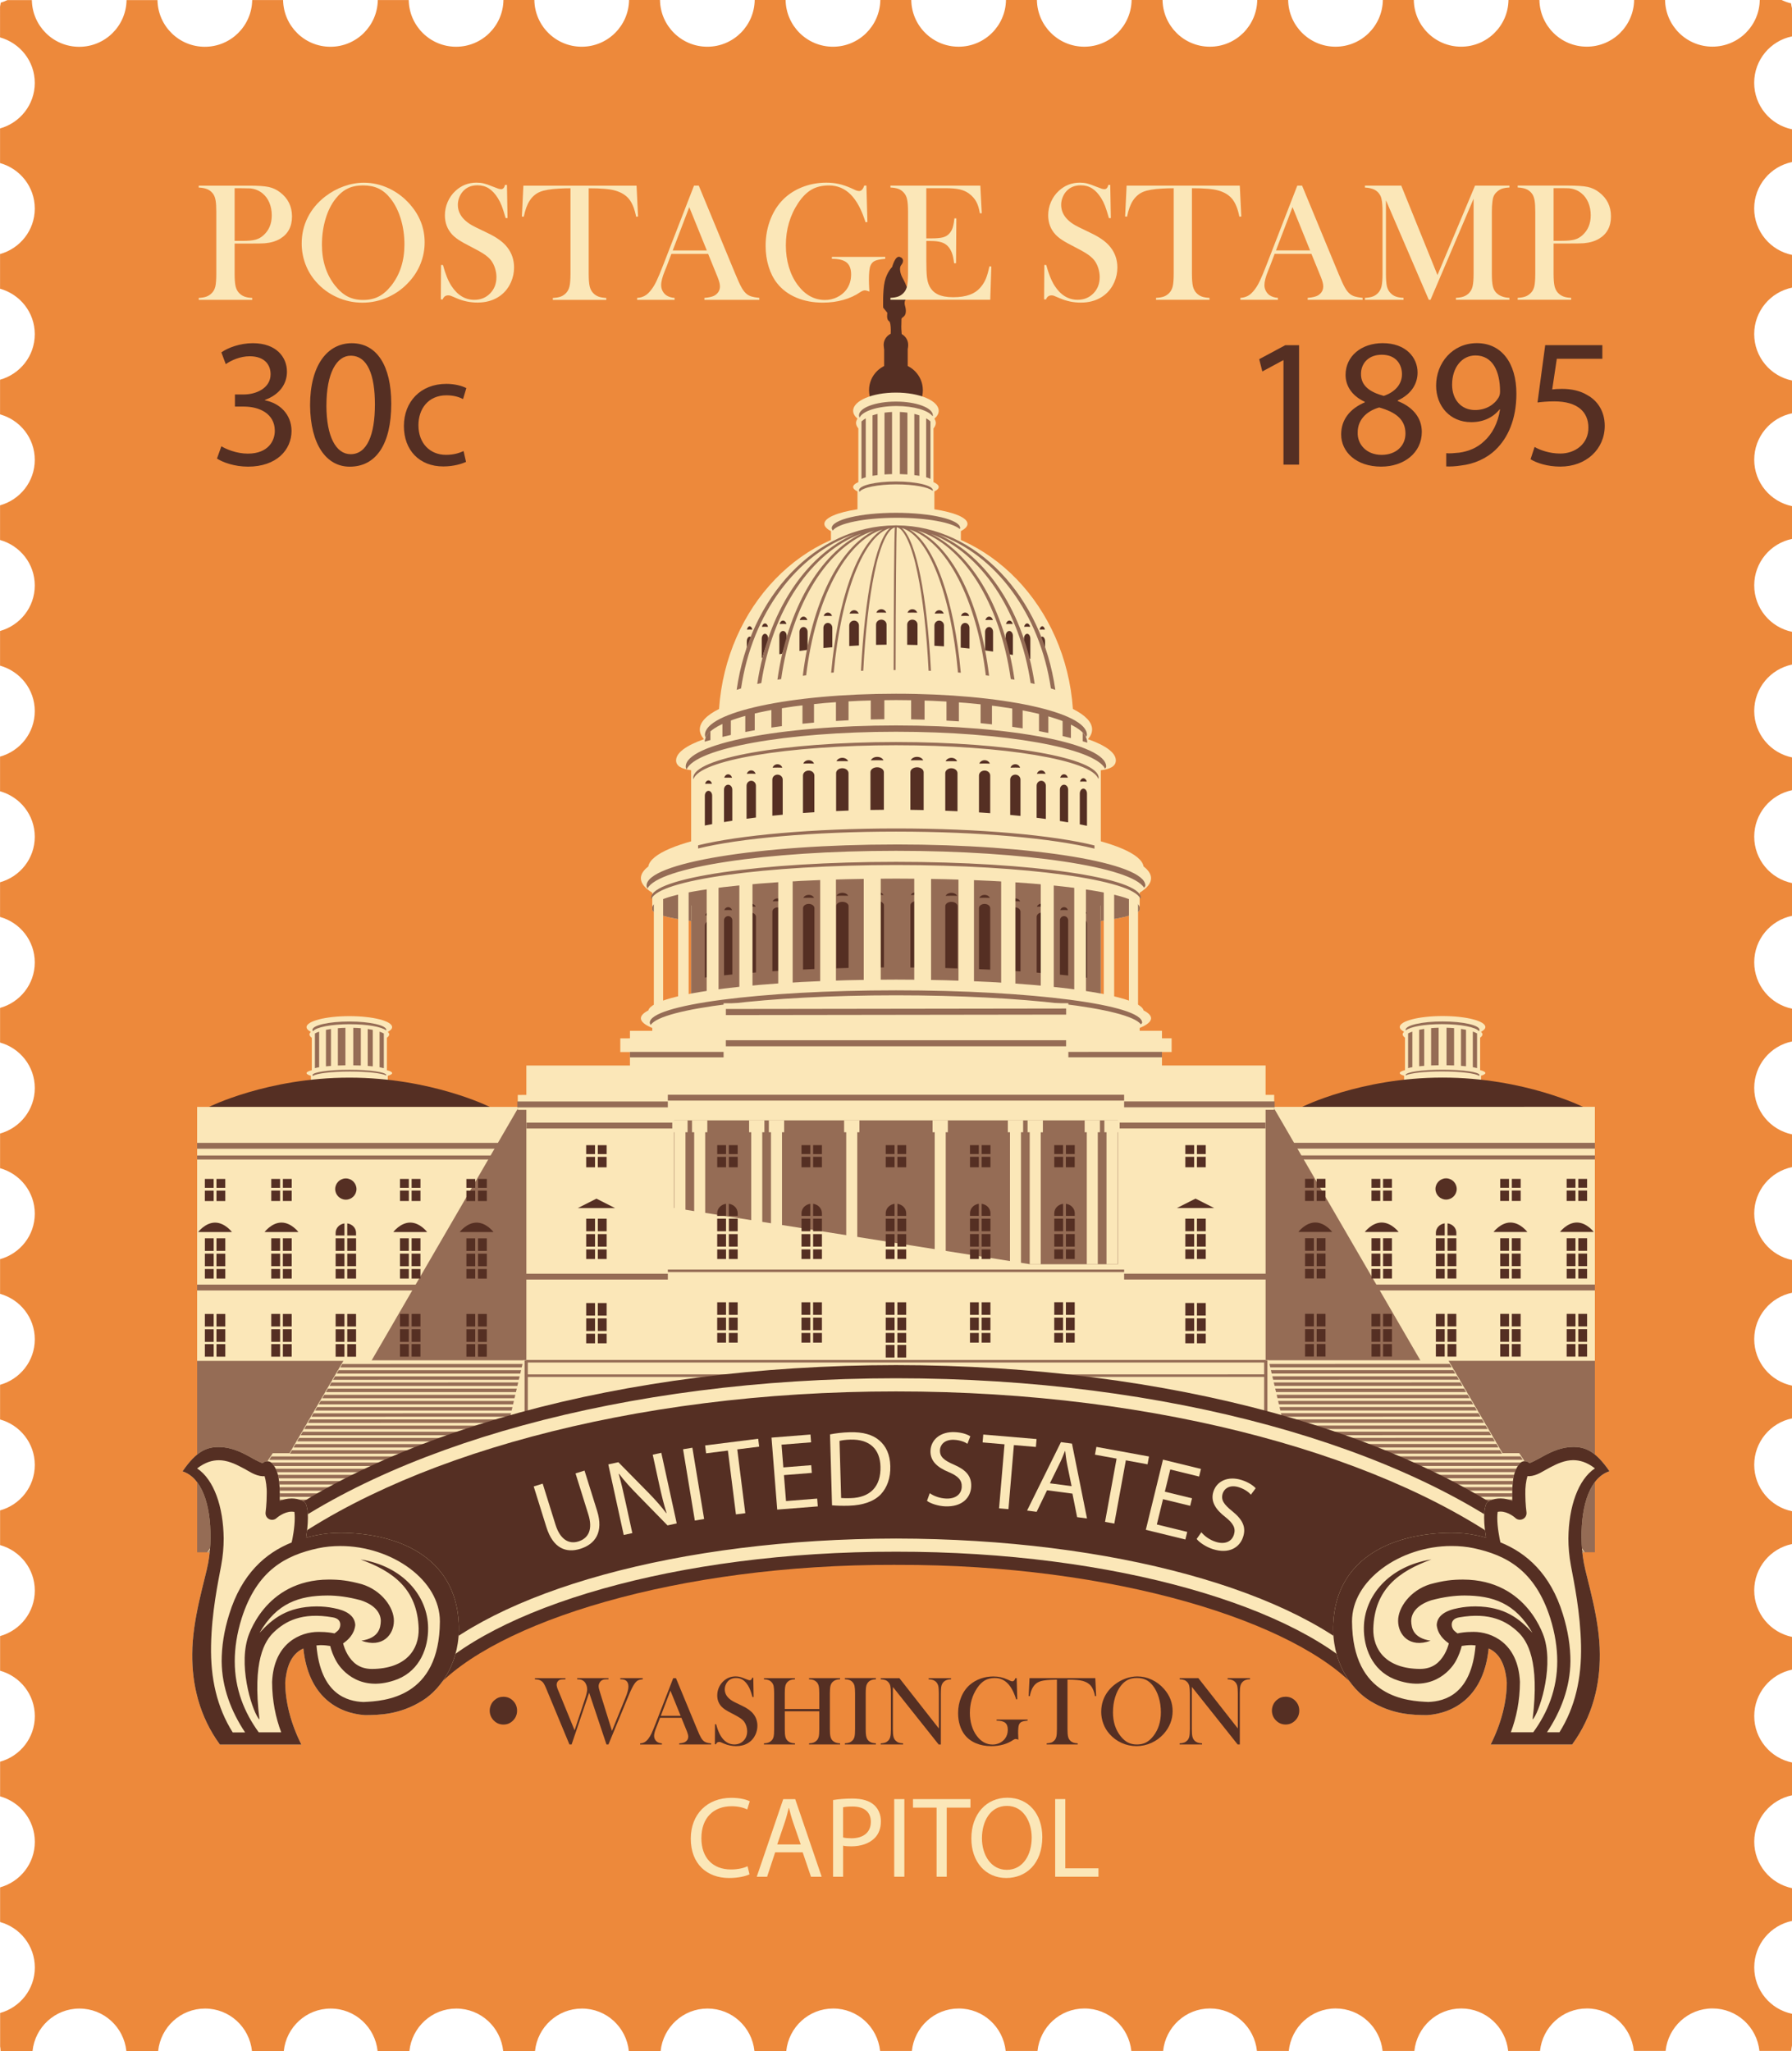 <svg xmlns="http://www.w3.org/2000/svg" width="943.66" height="1080" viewBox="0 0 943.66 1080"><g id="a"/><g id="b"><g id="c"><g id="d"><g><path d="M.36 1.41C1.58 1.04 2.77.59 3.9.05h12.88c.21 13.6 11.27 24.6 24.94 24.59 13.67.0 24.72-11 24.92-24.6h16.3c.18 13.6 11.27 24.6 24.92 24.59 13.67.0 24.73-10.99 24.94-24.6h16.28c.21 13.6 11.27 24.6 24.94 24.59 13.67.0 24.72-10.99 24.93-24.6h16.29c.2 13.6 11.27 24.59 24.93 24.59 13.67.0 24.74-10.99 24.94-24.6h16.28c.21 13.61 11.28 24.6 24.94 24.59 13.67.0 24.72-10.99 24.93-24.59h16.29c.19 13.6 11.28 24.59 24.93 24.59 13.66.0 24.73-10.99 24.94-24.59h16.28c.2 13.6 11.28 24.59 24.94 24.59 13.67.0 24.72-10.99 24.93-24.6h16.3c.18 13.61 11.28 24.6 24.93 24.59 13.67.0 24.74-10.99 24.94-24.59h16.29c.21 13.6 11.27 24.59 24.94 24.59 13.66.0 24.72-10.99 24.92-24.59h16.3c.19 13.6 11.27 24.6 24.92 24.59 13.67.0 24.73-10.99 24.94-24.59h16.28c.21 13.6 11.28 24.59 24.95 24.59 13.67.0 24.72-10.99 24.92-24.6h16.3c.18 13.6 11.27 24.59 24.92 24.59 13.67.0 24.74-10.99 24.94-24.6h16.29c.21 13.6 11.28 24.59 24.94 24.59 13.68.0 24.72-10.99 24.93-24.6h16.29c.19 13.6 11.28 24.59 24.93 24.59 13.67.0 24.74-10.99 24.94-24.6h11.4c1.63.75 3.3 1.41 5.08 1.81.08.89.33 1.75.5 2.61v14.78c-11.37 2.33-19.93 12.4-19.92 24.46.0 12.06 8.56 22.13 19.93 24.46v17.24c-11.37 2.33-19.93 12.39-19.93 24.45.0 12.06 8.56 22.12 19.93 24.45v17.24c-11.37 2.33-19.93 12.39-19.92 24.45.0 12.06 8.56 22.14 19.93 24.45v17.26c-11.37 2.33-19.93 12.39-19.92 24.45.0 12.05 8.56 22.11 19.93 24.45v17.24c-11.37 2.33-19.93 12.4-19.93 24.46.0 12.06 8.56 22.14 19.93 24.46v17.24c-11.37 2.34-19.93 12.39-19.93 24.44.0 12.08 8.56 22.13 19.93 24.46v17.25c-11.37 2.33-19.93 12.39-19.93 24.45.0 12.07 8.56 22.15 19.93 24.46v17.25c-11.37 2.33-19.93 12.38-19.93 24.45.0 12.06 8.56 22.12 19.93 24.45v17.23c-11.37 2.33-19.93 12.4-19.93 24.47.0 12.06 8.56 22.13 19.93 24.46v17.23c-11.37 2.35-19.93 12.4-19.93 24.47.0 12.06 8.56 22.12 19.93 24.45v17.24c-11.37 2.33-19.93 12.4-19.93 24.45.0 12.07 8.56 22.14 19.93 24.47v17.24c-11.37 2.33-19.93 12.39-19.93 24.46.0 12.04 8.56 22.11 19.93 24.44v17.25c-11.37 2.33-19.93 12.39-19.93 24.45.0 12.06 8.56 22.12 19.93 24.46v17.24c-11.36 2.33-19.93 12.39-19.92 24.45.0 12.04 8.56 22.12 19.93 24.45v17.25c-11.37 2.33-19.93 12.39-19.93 24.45.0 12.06 8.56 22.12 19.93 24.46v17.24c-11.37 2.34-19.93 12.38-19.93 24.46.0 12.04 8.56 22.13 19.93 24.45v16.42c-.24 1.01-.35 2.06-.45 3.12h-16.75c-1.33-12.55-11.82-22.36-24.71-22.36-12.89.0-23.38 9.82-24.7 22.36h-16.73c-1.33-12.55-11.82-22.36-24.71-22.35-12.89.0-23.4 9.81-24.69 22.36h-16.77c-1.31-12.55-11.8-22.36-24.7-22.36-12.88.0-23.38 9.81-24.7 22.36h-16.73c-1.33-12.55-11.81-22.36-24.71-22.36-12.9.0-23.4 9.82-24.7 22.36h-16.76c-1.32-12.55-11.8-22.36-24.7-22.36-12.88.0-23.38 9.81-24.71 22.36h-16.73c-1.33-12.55-11.81-22.36-24.7-22.35-12.9.0-23.4 9.81-24.71 22.36h-16.76c-1.31-12.55-11.8-22.36-24.7-22.35-12.88.0-23.38 9.81-24.7 22.36h-16.73c-1.32-12.55-11.81-22.36-24.71-22.35-12.89.0-23.4 9.81-24.7 22.36h-16.76c-1.32-12.55-11.8-22.35-24.7-22.35-12.88.0-23.38 9.81-24.7 22.36h-16.74c-1.32-12.55-11.81-22.36-24.71-22.35-12.89.0-23.39 9.81-24.7 22.36h-16.75c-1.32-12.54-11.81-22.35-24.7-22.36-12.88.0-23.38 9.81-24.7 22.36h-16.74c-1.33-12.54-11.81-22.35-24.7-22.36-12.9.0-23.4 9.82-24.7 22.36h-16.76c-1.32-12.54-11.8-22.36-24.7-22.36-12.88.0-23.39 9.81-24.7 22.36h-16.74c-1.32-12.54-11.81-22.35-24.71-22.36-12.89.0-23.4 9.82-24.7 22.36H.32c-.08-.83-.1-1.7-.26-2.51v-17.53c10.52-2.93 18.29-12.5 18.28-23.95.0-11.48-7.76-21.02-18.29-23.94v-18.25c10.53-2.95 18.29-12.5 18.29-23.97.0-11.46-7.76-21.02-18.29-23.95v-18.25c10.53-2.93 18.29-12.5 18.29-23.95.0-11.46-7.76-21.03-18.29-23.95v-18.25c10.53-2.94 18.29-12.51 18.28-23.96.0-11.46-7.76-21.02-18.29-23.95v-18.26c10.52-2.91 18.29-12.48 18.28-23.93.0-11.47-7.76-21.02-18.29-23.95v-18.25c10.53-2.95 18.29-12.5 18.29-23.96.0-11.46-7.76-21-18.29-23.94v-18.26c10.53-2.92 18.29-12.48 18.29-23.95.0-11.46-7.76-21.02-18.29-23.94v-18.25c10.52-2.94 18.29-12.51 18.29-23.96.0-11.46-7.76-21.01-18.29-23.95v-18.24c10.52-2.93 18.29-12.51 18.28-23.95.0-11.46-7.76-21.02-18.29-23.95v-18.26c10.53-2.94 18.29-12.5 18.29-23.96.0-11.46-7.76-21.01-18.29-23.95v-18.25c10.53-2.93 18.29-12.49 18.29-23.96.0-11.44-7.76-21-18.29-23.93v-18.26c10.52-2.93 18.29-12.5 18.29-23.96.0-11.46-7.76-21-18.29-23.95v-18.25c10.52-2.93 18.29-12.49 18.29-23.95.0-11.47-7.76-21.02-18.29-23.94v-18.25c10.53-2.95 18.29-12.5 18.29-23.97.0-11.46-7.76-21.01-18.29-23.94v-18.26c10.52-2.93 18.29-12.49 18.29-23.95.0-11.46-7.76-21.02-18.29-23.95v-18.24c10.52-2.94 18.29-12.51 18.29-23.96.0-11.46-7.76-21-18.29-23.97V3.45c.1-.69.31-1.34.36-2.05z" fill="#ed893b"/><g><g><g><g><path d="M103.81 716.2h177.71v101.13H103.81z" fill="#956c55"/><g><g><path d="M161.44 565.03c0 .51.83.98 2.28 1.41v3.51h40.49v-3.51c1.46-.43 2.28-.9 2.28-1.41.0-.57-.99-1.08-2.75-1.53v-17.07c.74-.57 1.23-1.16 1.23-1.77.0-.47-.31-.91-.76-1.35 1.45-.75 2.27-1.6 2.27-2.5.0-3.2-10.08-5.78-22.51-5.77-12.45.0-22.54 2.58-22.54 5.78.0.89.83 1.76 2.28 2.5-.45.45-.76.88-.76 1.35.0.61.49 1.2 1.23 1.77v17.07c-1.76.45-2.75.96-2.75 1.54z" fill="#fbe7b8"/><path d="M184.29 564.19c9.12.0 16.71.87 19.02 2.06.01-.05.12-.12.11-.17.0-1.56-8.72-2.8-19.44-2.8-10.75.0-19.45 1.24-19.45 2.8.0.15.14.3.31.44 1.51-1.31 9.63-2.33 19.45-2.33zm0-24.9c9.12.0 16.71 1.37 19.02 3.25.0-.1.12-.19.11-.28.0-2.42-8.72-4.39-19.45-4.39-10.75.0-19.45 1.97-19.45 4.39.0.25.14.48.31.71 1.52-2.1 9.63-3.69 19.46-3.69zm17.83 23.15v-18.26c-.58-.35-1.37-.67-2.24-.96v18.72c.87.16 1.65.33 2.24.5zm-12.11-1.41v-19.64c-1.28-.12-2.6-.18-3.98-.21v19.75c1.38.03 2.71.04 3.98.1zm6.3.45v-19.22c-.83-.18-1.73-.32-2.67-.46v19.44c.94.07 1.84.15 2.67.24zm-28.25.45v-18.72c-.87.3-1.64.61-2.23.96v18.27c.59-.18 1.36-.35 2.23-.51zm13.84-1.01v-19.74c-1.36.03-2.69.09-3.97.21v19.64c1.28-.07 2.61-.08 3.97-.11zm-7.61.32v-19.45c-.94.14-1.82.29-2.65.46v19.22c.84-.09 1.71-.16 2.65-.23z" fill="#956c55"/><path d="M183.99 567.42c-43.16.0-74.06 15.46-74.06 15.46h148.1s-30.88-15.46-74.03-15.46z" fill="#552f23"/></g><path d="M103.8 582.83h177.71v133.73H103.8z" fill="#fbe7b8"/><path d="M273.19 582.83 195.55 716.56H281.51V582.82L273.19 582.83z" fill="#956c55"/><path d="M114 706.52h4.64v-6.62h-4.65v6.62zm-6.12-47.88h4.65v-6.63h-4.64v6.63zm6.12 39.81h4.64v-6.62H114v6.62zm-.74-54.7c-5.19.0-8.91 4.97-8.91 4.97h17.8s-3.72-4.97-8.89-4.97zm-5.38 22.97h4.65v-6.63h-4.65v6.63zm6.12-8.09h4.64v-6.62h-4.64v6.62zm0 8.09h4.64v-6.62h-4.65v6.62zm0 6.51h4.64v-5.04h-4.64v5.04zm-1.48-52.47h-4.65v4.68h4.64v-4.68zm6.12 6.16h-4.64v5.48h4.64v-5.48zm-6.12.0h-4.65v5.48h4.65v-5.48zm6.12-6.16h-4.65v4.67h4.64v-4.67zm-10.76 93.59h4.65v-6.61h-4.65v6.61zm0-41.12h4.65v-5.05h-4.65v5.05zm0 25.22h4.64v-6.61h-4.64v6.61zm0 8.08h4.65v-6.62h-4.65v6.62zm6.12 7.82h4.64v-6.61h-4.64v6.61zm34.96-47.63h4.65v-6.63h-4.66v6.63zm0 47.63h4.65v-6.61h-4.65v6.61zm0-7.83h4.66v-6.62h-4.66v6.62zm0-8.08h4.65v-6.61h-4.65v6.61zm0-25.22h4.66v-5.04h-4.66v5.04zm-6.11-14.59h4.65v-6.62h-4.65v6.62zm0 55.71h4.65v-6.61h-4.65v6.61zm0-47.63h4.65v-6.63h-4.65v6.63zm0 39.8h4.65v-6.61h-4.65v6.61zm0-8.08h4.65v-6.61h-4.65v6.61zm0-25.22h4.65v-5.05h-4.65v5.05zm10.76-52.47h-4.65v4.67h4.66v-4.67zm0 6.16h-4.65v5.48h4.65v-5.48zm-4.65 31.72h4.66v-6.62h-4.66v6.62zm-1.46-37.88h-4.65v4.68h4.64v-4.68zm0 6.16h-4.65v5.48h4.65v-5.48zm.72 16.83c-5.18.0-8.89 4.97-8.89 4.97h17.8s-3.71-4.97-8.91-4.97zm73.2-22.99h-4.66v4.68h4.66v-4.68zm-5.39 22.99c-5.2.0-8.91 4.97-8.91 4.97h17.8s-3.73-4.97-8.89-4.97zm.74 54.7h4.65v-6.62h-4.65v6.62zm-1.48-71.53h-4.65v5.48h4.66v-5.48zm6.13.0h-4.66v5.48h4.66v-5.48zm-4.66 31.72h4.66V652h-4.66v6.62zm-1.47-37.87h-4.66v4.68h4.66v-4.68zm1.47 85.76h4.66v-6.62h-4.65v6.62zm-6.13.0h4.65v-6.61h-4.65v6.61zm0-33.29h4.66v-5.04h-4.66v5.04zm0 25.22h4.65v-6.62h-4.65v6.62zm6.12-31.73h4.66v-6.63h-4.66v6.63zm0 47.63h4.66v-6.61h-4.66v6.61zm-6.13-55.71h4.66v-6.62h-4.65v6.62zm0 8.09h4.66v-6.63h-4.66v6.63zm6.13 6.51h4.66v-5.05h-4.66v5.05zm-6.13 41.12h4.66v-6.61h-4.66v6.61zm45.75-87.43h-4.66v5.48h4.66v-5.48zm0-6.16h-4.66v4.68h4.66v-4.68zm-6.12 6.16h-4.65v5.48h4.65v-5.48zm0-6.15h-4.65v4.67h4.65v-4.67zm1.47 45.95h4.66v-6.62h-4.66v6.62zm-6.12.0h4.65v-6.62h-4.65v6.62zm0 31.73h4.65v-6.61h-4.65v6.61zm0-25.22h4.65v-5.05h-4.65v5.05zm0 33.29h4.65v-6.61h-4.65v6.61zm0 7.83h4.65v-6.61h-4.65v6.61zm5.38-70.6c-5.18.0-8.9 4.96-8.9 4.96h17.79s-3.71-4.97-8.89-4.96zm.73 14.89h4.66v-6.62h-4.66v6.62zm-6.12.0h4.65v-6.62h-4.65v6.62zm6.11 39.81h4.67v-6.62h-4.66v6.62zm0-25.21h4.66v-5.05h-4.66v5.05zm0 33.29h4.67v-6.62h-4.66v6.62zm0 7.83h4.66v-6.61h-4.66v6.61z" fill="#552f23"/><path d="M103.8 679.47h174.5v-3.08H103.8v3.08zm0-68.94h174.5v-2.12H103.8v2.12zm0-8.76v3.08h174.5v-3.09H103.8z" fill="#956c55"/><path d="M176.74 673.22h4.65v-5.04h-4.65v5.04zm4.65-29.05c-2.6.35-4.65 2.39-4.65 4.97v1.4h4.65v-6.37zm-4.65 22.55h4.65v-6.63h-4.65v6.63zm0-8.09h4.65v-6.62h-4.65v6.62zm6.12-14.46v6.37h4.64v-1.4c0-2.58-2.04-4.62-4.64-4.97zm0 22.54h4.65v-6.62h-4.64v6.62zm0-8.08h4.65v-6.62h-4.65v6.62zm0 14.6h4.65v-5.05h-4.65v5.05zm-6.12 41.12h4.65v-6.61h-4.65v6.61zm6.13-7.83h4.64v-6.62h-4.64v6.62zm-6.13-8.08h4.65v-6.61h-4.65v6.61zm0 8.08h4.65v-6.61h-4.65v6.61zm6.12 7.83h4.65v-6.61h-4.65v6.61zm0-15.9h4.64v-6.62h-4.64v6.62zm4.86-72.37c0-3.08-2.51-5.6-5.6-5.6-3.09.0-5.61 2.51-5.61 5.6.0 3.09 2.53 5.59 5.61 5.59 3.1.0 5.6-2.5 5.6-5.59z" fill="#552f23"/></g></g><g><path d="M662.14 716.17h177.73V817.3H662.14z" fill="#956c55"/><g><g><path d="M782.18 564.99c0 .51-.84.98-2.28 1.41v3.51h-40.51v-3.5c-1.45-.43-2.27-.9-2.27-1.42.0-.57 1-1.08 2.74-1.53v-17.07c-.74-.57-1.23-1.16-1.23-1.77.0-.47.3-.91.76-1.35-1.45-.75-2.27-1.61-2.27-2.5.0-3.2 10.09-5.78 22.53-5.78 12.45.0 22.52 2.58 22.53 5.78.0.9-.84 1.75-2.27 2.5.44.45.75.88.76 1.35.0.62-.48 1.2-1.23 1.77v17.07c1.74.45 2.75.96 2.75 1.53z" fill="#fbe7b8"/><path d="M778.78 566.48c.17-.14.33-.28.33-.44.0-1.56-8.72-2.79-19.46-2.8-10.74.0-19.45 1.24-19.45 2.8.0.05.09.12.11.17 2.3-1.19 9.9-2.06 19-2.06 9.85.0 17.95 1.01 19.46 2.33zm0-23.54c.17-.23.33-.46.33-.71.0-2.42-8.71-4.39-19.46-4.39-10.74.0-19.45 1.97-19.46 4.39.0.09.1.18.11.28 2.3-1.88 9.9-3.26 19.01-3.26 9.84.0 17.95 1.59 19.46 3.69zm-35.04 18.96v-18.72c-.87.3-1.64.61-2.24.96v18.27c.6-.18 1.38-.35 2.24-.51zm13.84-1.01v-19.75c-1.37.03-2.68.1-3.97.21v19.64c1.29-.06 2.59-.08 3.97-.1zm-7.6.31v-19.44c-.94.14-1.82.28-2.66.46v19.22c.84-.09 1.72-.16 2.66-.24zm27.83 1.2v-18.26c-.59-.35-1.37-.66-2.23-.96v18.72c.86.16 1.64.33 2.23.5zm-12.1-1.41v-19.64c-1.29-.12-2.61-.17-3.98-.21v19.75c1.38.02 2.69.04 3.98.1zm6.28.45v-19.22c-.83-.18-1.71-.32-2.64-.46v19.44c.93.08 1.82.15 2.64.24z" fill="#956c55"/><path d="M685.62 582.85H833.7s-30.91-15.46-74.05-15.46c-43.15.0-74.03 15.46-74.03 15.46z" fill="#552f23"/></g><path d="M839.85 582.79 662.13 582.8V716.53H839.86L839.85 582.79z" fill="#fbe7b8"/><path d="M670.45 582.8 748.1 716.53H662.13V582.8H670.45z" fill="#956c55"/><path d="M829.65 699.87H825v6.61h4.65v-6.61zm6.12-47.9h-4.65v6.62h4.65v-6.62zm-6.12 39.82H825v6.61h4.65v-6.61zm-8.17-43.12h17.79s-3.71-4.97-8.89-4.97c-5.18.0-8.9 4.97-8.9 4.97zm14.28 11.38h-4.65v6.63h4.65v-6.63zm-6.12-8.08h-4.65v6.62h4.65v-6.62zm0 8.08h-4.65v6.63h4.65v-6.63zm0 8.09H825v5.05h4.65v-5.05zm1.46-42.75h4.66v-4.67h-4.65v4.67zm-6.11 6.96h4.65v-5.48h-4.65v5.48zm6.12.0h4.65v-5.48h-4.65v5.48zm-6.12-6.96h4.65v-4.68h-4.65v4.68zm10.77 82.3h-4.65v6.61h4.65v-6.61zm0-39.55h-4.65v5.04h4.65v-5.04zm0 23.65h-4.65v6.61h4.65v-6.61zm0 8.08h-4.65v6.62h4.65v-6.62zm-6.12 7.83h-4.65v6.62h4.65v-6.62zm-34.99-47.64H790v6.63h4.64v-6.63zm0 47.64h-4.64v6.62h4.64v-6.62zm0-7.83h-4.64v6.61h4.65v-6.61zm0-8.08h-4.64v6.61h4.64v-6.61zm0-23.65H790v5.05h4.64v-5.05zm6.12-16.17h-4.65v6.62h4.65v-6.62zm0 55.73h-4.65v6.61h4.65v-6.61zm0-47.65h-4.65v6.63h4.65v-6.63zm0 39.82h-4.65v6.62h4.65v-6.62zm0-8.08h-4.65v6.62h4.65v-6.62zm0-23.64h-4.65v5.05h4.65v-5.05zm-10.77-42.75h4.64v-4.68H790v4.68zm0 6.96h4.64v-5.48H790v5.48zm4.65 19.62H790v6.62h4.64v-6.62zm1.48-26.58h4.65v-4.67h-4.65v4.67zm0 6.96h4.65v-5.48h-4.65v5.48zm-9.63 16.32h17.79s-3.71-4.97-8.89-4.97c-5.19.0-8.9 4.97-8.9 4.97zm-64.28-23.28h4.65v-4.67h-4.65v4.67zm-3.52 23.28h17.8s-3.72-4.97-8.91-4.97c-5.18.0-8.89 4.97-8.89 4.97zm8.16 43.12h-4.65v6.62h4.64v-6.62zm1.46-59.44h4.66v-5.48h-4.66v5.48zm-6.1.0h4.64v-5.48h-4.65v5.48zm4.65 19.61h-4.64v6.62h4.64v-6.62zm1.45-26.58h4.66v-4.67h-4.66v4.67zm-1.45 74.47h-4.65v6.62h4.64v-6.62zm6.12.0h-4.66v6.62h4.66v-6.62zm0-31.72h-4.65v5.05H733v-5.05zm0 23.65h-4.66v6.62h4.66v-6.62zm-6.12-31.74h-4.64v6.63h4.65v-6.63zm0 47.65h-4.64v6.61h4.64v-6.61zm6.11-55.73h-4.66v6.62h4.66v-6.62zm0 8.08h-4.66v6.63h4.66v-6.63zm-6.12 8.09h-4.64v5.05h4.64v-5.05zm6.12 39.55h-4.66v6.61h4.66v-6.61zm-45.75-75.34h4.66v-5.48h-4.66v5.48zm0-6.96h4.65v-4.68h-4.65v4.68zm6.12 6.96h4.66v-5.48h-4.66v5.48zm0-6.96H698v-4.68h-4.65v4.68zm-1.46 34.65h-4.66v6.63h4.66v-6.63zm6.12.0h-4.65v6.63h4.66v-6.63zm0 31.74h-4.65v6.62h4.65v-6.62zm0-23.65h-4.66v5.05H698v-5.05zm0 31.72h-4.65v6.62h4.65v-6.62zm0 7.83h-4.65v6.61h4.65v-6.61zm-14.29-59.02h17.79s-3.7-4.97-8.89-4.97c-5.18.0-8.9 4.97-8.9 4.97zm8.17 3.3h-4.66v6.62h4.66v-6.62zm6.12.0h-4.65v6.62h4.65v-6.62zm-6.12 39.82h-4.66v6.61h4.65v-6.61zm0-23.65h-4.66v5.05h4.66v-5.05zm0 31.73h-4.66v6.62h4.65v-6.62zm0 7.83h-4.66v6.61h4.66v-6.61z" fill="#552f23"/><path d="M665.34 610.5h174.52v-2.12H665.34v2.12zm0-8.77v3.08h174.51v-3.09H665.34zm0 77.72h174.52v-3.08H665.34v3.08z" fill="#956c55"/><path d="M766.91 668.15h-4.67v5.05h4.67v-5.05zm-4.67-17.63h4.67v-1.41c0-2.58-2.06-4.62-4.67-4.97v6.38zm4.67 9.54h-4.67v6.63h4.67v-6.63zm0-8.08h-4.67v6.62h4.67v-6.62zm-10.78-2.87v1.41h4.65v-6.38c-2.61.35-4.65 2.39-4.65 4.97zm4.65 10.95h-4.65v6.63h4.65v-6.63zm0-8.08h-4.66v6.62h4.65v-6.62zm0 16.17h-4.65v5.05h4.65v-5.05zm6.13 39.55h-4.67v6.62h4.67v-6.62zm-6.13-7.83h-4.65v6.61h4.65v-6.61zm6.12-8.08h-4.67v6.61h4.66v-6.61zm0 8.07h-4.67v6.62h4.67v-6.62zm-6.12 7.83h-4.66v6.61h4.65v-6.61zm0-15.91h-4.65v6.62h4.65v-6.62zm.72-60.16c3.1.0 5.6-2.5 5.6-5.59.0-3.08-2.5-5.59-5.6-5.6-3.08.0-5.6 2.52-5.59 5.6.0 3.1 2.52 5.59 5.59 5.59z" fill="#552f23"/></g></g></g><path d="M791.34 765.34 152.33 765.38 180.99 716.26 762.66 716.23 791.34 765.34z" fill="#fbe7b8"/><path d="M834.42 817.3 109.21 817.34 143.62 765.18 800.03 765.15 834.42 817.3z" fill="#fbe7b8"/><path d="M811.39 783.06l-679.14.04-1.2 1.81 681.54-.04-1.2-1.81zm-8.55-12.98-662.04.03-1.2 1.81 664.44-.03-1.2-1.81zm12.84 19.45-687.71.04-1.2 1.82 690.11-.04-1.2-1.82zm14.98 22.7-717.68.04-1.2 1.81 720.06-.04-1.19-1.81zm-25.69-38.92-666.3.04-1.21 1.81 668.72-.04-1.2-1.81zm4.29 6.48-674.87.04-1.19 1.81 677.27-.04-1.21-1.81zm-2.15-3.25-670.58.03-1.21 1.83 672.99-.04-1.2-1.82zm6.42 9.73-683.44.04-1.18 1.83 685.81-.04-1.19-1.83zm4.29 6.5-692.01.04-1.19 1.81 694.38-.04-1.19-1.81zm8.54 12.98-709.1.04-1.2 1.79 711.51-.04-1.21-1.79zm6.43 9.71-721.95.04-1.2 1.83 724.34-.04-1.19-1.83zm-4.27-6.47-713.41.04-1.18 1.81 715.78-.04-1.19-1.81zm-8.56-12.98-696.29.04-1.19 1.81 698.67-.04-1.19-1.81zm2.14 3.25-700.55.04-1.2 1.8 702.94-.04-1.19-1.8zm2.14 3.23-704.85.04-1.19 1.82 707.22-.04-1.18-1.82zm-45.69-58.38-613.47.04-1.07 1.81 615.6-.03-1.06-1.82zm-7.58-12.96-598.32.03-1.05 1.8 600.44-.03-1.06-1.8zm-1.91-3.26-594.53.03-1.04 1.83 596.64-.03-1.07-1.83zm3.8 6.5-602.1.03-1.06 1.81 604.21-.03-1.05-1.81zm-9.47-16.24-583.17.03-1.06 1.83 585.28-.03-1.06-1.84zm11.35 19.49-605.87.03-1.07 1.79 608.02-.03-1.07-1.79zm-9.46-16.24-586.95.03-1.06 1.83 589.07-.03-1.06-1.83zm1.9 3.25-590.75.04-1.05 1.82 592.86-.03-1.06-1.82zm13.25 22.7-617.24.04-1.05 1.82 619.36-.04-1.06-1.82zm-3.79-6.48-609.65.03-1.06 1.81 611.78-.04-1.07-1.8zm11.37 19.45-632.39.04-1.06 1.82 634.51-.03-1.06-1.83zm1.89 3.26-636.19.04-1.05 1.8 638.29-.03-1.05-1.8zm-3.78-6.5-628.62.04-1.05 1.82 630.72-.04-1.05-1.82zm-1.9-3.24-624.84.04-1.05 1.83 626.94-.04-1.05-1.83zm16.46 12.99-657.75.04-1.19 1.8 660.16-.04-1.21-1.8zm-18.37-16.23-621.02.03-1.05 1.83 623.15-.03-1.08-1.83z" fill="#956c55"/><g><path d="M478.24 181.61c0 3.57-2.87 6.47-6.46 6.47-3.56.0-6.45-2.9-6.45-6.47.0-3.56 2.89-6.46 6.45-6.46 3.58.0 6.46 2.9 6.46 6.46z" fill="#552f23"/><path d="M485.97 205.48c0 7.82-6.35 14.17-14.16 14.17-7.83.0-14.18-6.35-14.18-14.17.0-7.83 6.34-14.18 14.18-14.18 7.82.0 14.17 6.34 14.16 14.18z" fill="#552f23"/><path d="M465.58 181.61H478v17.9H465.58z" fill="#552f23"/><path d="M468.96 177.61s.63-7.71-.85-8.55c-1.47-.84-.83-4.33-.83-4.33l-2.21-2.75s-.31-8.86.83-13.82c1.17-4.97 3.91-7.6 3.91-7.6.0.0 1.57-6.12 4.01-5.29 2.42.86 1.89 2.95.73 4.32-1.16 1.39-.53 4.55.85 6.98 1.38 2.42 4.64 9.61 2.42 10.55-2.21.95-1.27 3.8-1.15 4.23.11.42 1.06 3.79-.74 5.29-1.79 1.46-1.06.63-1.27 4-.2 3.38.43 7.17.43 7.17l-6.12-.21z" fill="#552f23"/></g><path d="M492.04 268.16v-9.4c1.45-.7 2.29-1.5 2.29-2.34.0-.92-1.01-1.8-2.75-2.56v-28.26c.72-.92 1.22-1.89 1.22-2.9.0-.77-.31-1.53-.75-2.25 1.45-1.26 2.27-2.66 2.27-4.16.0-5.29-10.09-9.58-22.52-9.58-12.46.0-22.54 4.28-22.54 9.58.0 1.49.84 2.9 2.28 4.16-.45.72-.76 1.48-.76 2.25.0 1.01.49 1.98 1.22 2.9v28.26c-1.74.76-2.74 1.64-2.74 2.56.0.84.84 1.64 2.29 2.34v9.4c-10.48 1.61-17.44 4.43-17.44 7.68.0 1.36 1.27 2.66 3.47 3.82v28.39c0 3.31 15.33 5.99 34.22 5.99 18.87.0 34.19-2.68 34.19-5.99v-28.39c2.21-1.17 3.49-2.47 3.49-3.82.0-3.25-6.98-6.07-17.45-7.68z" fill="#fbe7b8"/><path d="M606.14 462.41c0-2.14-1.38-4.21-3.94-6.19-2.3-13.43-59.8-24.13-130.37-24.13-70.67.0-128.13 10.72-130.43 24.14-2.55 1.98-3.92 4.06-3.92 6.19.0 2.66 2.1 5.24 6 7.64v8.83c0 6.21 57.44 11.22 128.36 11.22 70.85.0 128.3-5.03 128.3-11.23v-8.84c3.89-2.4 6.01-4.97 6-7.64z" fill="#fbe7b8"/><path d="M587.59 400.38c0-4.05-5.33-7.86-14.66-11.18 1.41-1.65 2.17-3.36 2.17-5.13.0-3.86-3.64-7.52-10.11-10.78-3.75-53.84-44.02-96.17-93.18-96.17-49.19.0-89.46 42.34-93.17 96.18-6.49 3.26-10.13 6.92-10.13 10.79.0 1.76.76 3.47 2.16 5.12-9.32 3.32-14.64 7.14-14.64 11.18.0 2.96 2.83 4.5 7.92 5.17v123.34c0 6.61 48.28 11.94 107.88 11.94 59.55.0 107.86-5.34 107.85-11.95v-123.3c5.09-.65 7.92-2.2 7.91-5.21z" fill="#fbe7b8"/><path d="M472.12 255.04c9.12.0 16.73 1.44 19 3.39.03-.09.12-.18.12-.28.0-2.56-8.7-4.63-19.44-4.63-10.76.0-19.46 2.07-19.46 4.63.0.26.16.5.33.76 1.51-2.2 9.6-3.88 19.45-3.88zm0-41.25c9.12.0 16.73 2.28 19 5.37.03-.16.12-.29.12-.44.0-4.01-8.7-7.26-19.44-7.27-10.76.0-19.46 3.26-19.46 7.26.0.4.16.8.32 1.18 1.51-3.45 9.61-6.1 19.45-6.1zm-.31 56.22c-18.69.0-33.82 3.62-33.82 8.05.0.44.25.87.55 1.3 2.65-3.82 16.71-6.74 33.84-6.74 15.84.0 29.06 2.51 33.03 5.92.07-.16.23-.31.22-.48.0-4.44-15.15-8.05-33.82-8.05zm18.15-17.88v-30.24c-.6-.59-1.38-1.12-2.25-1.62v31.03c.87.26 1.65.52 2.25.83zm-12.12-2.33v-32.53c-1.28-.18-2.6-.3-3.97-.36v32.71c1.38.03 2.7.1 3.97.18zm6.3.73v-31.82c-.84-.29-1.72-.54-2.66-.76v32.2c.94.1 1.82.24 2.66.38zm-28.24.78v-31.03c-.88.51-1.66 1.04-2.25 1.62v30.24c.59-.3 1.37-.57 2.25-.83zm13.84-1.68v-32.71c-1.38.05-2.68.17-3.97.36v32.53c1.28-.08 2.59-.15 3.97-.17zm-7.61.52v-32.21c-.94.22-1.83.47-2.66.76v31.82c.84-.15 1.72-.28 2.66-.38z" fill="#956c55"/><path d="M559.56 387.55c1.49.34 2.95.71 4.38 1.07v-7.59c-1.33-.73-2.79-1.45-4.38-2.16v8.68zm-26.51-4.84c1.84.28 3.66.53 5.46.81v-11.07c-1.77-.39-3.6-.76-5.46-1.12v11.38zm14.09 2.27c1.67.3 3.31.61 4.91.94v-9.87c-1.57-.5-3.2-1-4.91-1.47v10.4zm23.02.75v4.59c.81.22 1.59.47 2.41.71-.05-1.82-.88-3.61-2.41-5.3zm-90.36-6.97c2.38.04 4.73.1 7.07.16v-12.46c-2.33-.09-4.7-.15-7.07-.2v12.5zm18.6.66c2.21.12 4.39.25 6.54.4v-12.25c-2.15-.17-4.32-.35-6.53-.49v12.35zm17.98 1.34c2.02.2 4.01.41 5.98.64v-11.85c-1.95-.27-3.95-.56-5.98-.8v12.01zm-57.84-1.94c2.37-.04 4.76-.09 7.15-.12v-12.47c-2.4.02-4.79.09-7.15.16v12.43zm-18.33.8c2.19-.13 4.4-.26 6.63-.37v-12.3c-2.23.14-4.44.31-6.63.49v12.19zm-66.11 10.04v-4.69c-1.82 1.78-2.85 3.65-3.05 5.55 1-.29 2.03-.58 3.05-.86zm32.11-6.57c1.81-.28 3.66-.51 5.53-.76v-11.22c-1.9.34-3.73.71-5.53 1.1v10.89zm-13.74 2.32c1.64-.32 3.29-.63 4.97-.91v-10.21c-1.72.47-3.38.96-4.97 1.47v9.65zm-12.04 2.6c1.45-.36 2.94-.71 4.44-1.03v-8.47c-1.6.69-3.09 1.38-4.44 2.09v7.41zm42.15-6.94c1.99-.2 4.03-.41 6.07-.59v-11.9c-2.07.25-4.09.52-6.07.79v11.7z" fill="#956c55"/><path d="M466.7 322.59c-.38-1.04-1.37-1.81-2.6-1.81-1.21.0-2.23.77-2.59 1.81.83-.04 1.71-.04 2.59-.05.89.0 1.75.0 2.6.05zm16.3.0c-.35-1.03-1.34-1.8-2.54-1.8-1.21.0-2.19.77-2.55 1.81.81-.05 1.68-.05 2.55-.05.88.0 1.74.0 2.54.05zm13.95.48c-.34-1.02-1.23-1.78-2.36-1.78-1.11.0-2.03.76-2.36 1.78.76-.03 1.56-.05 2.36-.06.8.0 1.6.02 2.36.05zm13.44 1.25c-.3-1.03-1.14-1.77-2.16-1.78-1.02.0-1.86.75-2.17 1.78.71-.03 1.43-.05 2.17-.05.74.0 1.46.02 2.16.05zm-85.26 2.16c-.28-1.03-1.06-1.8-2-1.8-.94.0-1.72.76-1.99 1.8.65-.04 1.31-.06 1.99-.06.68.0 1.36.02 2 .06zm13-2.15c-.3-1.03-1.15-1.78-2.19-1.78-1.02.0-1.89.75-2.18 1.78.72-.04 1.44-.05 2.18-.05.77.0 1.5.02 2.19.05zm14.03-1.25c-.34-1.02-1.27-1.78-2.39-1.78-1.12.0-2.05.76-2.38 1.78.76-.03 1.56-.05 2.38-.05.82.0 1.61.02 2.39.05zm88.72 10.64c-.92.0-1.67 1.16-1.68 2.59v3.63c.67 1.84 1.4 4.07 2.08 6.67.42.11.87.21 1.29.3V336.3c0-1.43-.75-2.59-1.69-2.59zm-18.04-7.24c-.27-1.04-1.02-1.79-1.96-1.8-.93.0-1.7.76-1.97 1.8.65-.04 1.3-.06 1.97-.06.67.0 1.34.01 1.97.06zm19.63 3.56c-.22-1.03-.84-1.79-1.59-1.79-.74.0-1.35.76-1.58 1.78.5-.03 1.05-.04 1.57-.05.55.0 1.07.02 1.6.05zm6.38 5.18c-.69.0-1.25.82-1.41 1.94.87 2.02 1.88 4.83 2.89 8.41v-7.77c0-1.43-.66-2.58-1.48-2.58zm1.38-3.69c-.18-1.03-.72-1.79-1.38-1.79-.65.0-1.21.75-1.39 1.79.45-.03.91-.04 1.39-.04.47.0.93.01 1.38.04zm-136.1-2.97c-.26-1.03-.95-1.8-1.79-1.8-.86.0-1.56.77-1.8 1.8.57-.04 1.17-.05 1.8-.05.62.0 1.21.02 1.8.05zm119.17.0c-.26-1.03-.93-1.8-1.79-1.8-.84.0-1.52.77-1.77 1.8.58-.03 1.16-.05 1.77-.05.61.0 1.21.02 1.79.05zm-38.72-1.8c-1.39.0-2.52 1.16-2.52 2.58v10.67c1.69.09 3.37.19 5.03.31v-10.97c0-1.41-1.12-2.58-2.52-2.58zm-14.14-.5c-1.5.0-2.72 1.16-2.72 2.6v10.65c1.82.03 3.64.07 5.44.12v-10.77c0-1.43-1.21-2.59-2.72-2.59zm-16.35.0c-1.52.0-2.76 1.16-2.76 2.6v10.69c1.83-.04 3.67-.08 5.52-.09v-10.6c0-1.43-1.23-2.6-2.76-2.6zm44.13 1.73c-1.28.0-2.31 1.16-2.31 2.61v10.41c1.57.15 3.09.3 4.61.48v-10.88c0-1.45-1.03-2.61-2.3-2.61zm12.64 2.15c-1.17.0-2.11 1.16-2.11 2.59v9.74c1.42.19 2.83.39 4.19.6v-10.35c0-1.43-.93-2.59-2.09-2.59zm10.64 2.08c-1.04.0-1.9 1.15-1.9 2.6v5.74c.41 1.13.83 2.45 1.23 3.84.86.16 1.73.31 2.56.48v-10.06c0-1.45-.85-2.59-1.9-2.6zm-81.74-5.46c-1.42.0-2.55 1.16-2.55 2.58v10.81c1.69-.09 3.39-.2 5.1-.29v-10.52c0-1.42-1.13-2.58-2.55-2.58zm-45.34 3.28c-.21-1.03-.83-1.79-1.59-1.78-.76.0-1.38.76-1.6 1.79.52-.03 1.06-.05 1.6-.05.56.0 1.08.02 1.59.05zm-1.59 3.68c-.93.0-1.71 1.16-1.71 2.59v10.13c.11-.02.24-.04.35-.07 1.05-3.94 2.16-6.97 3.08-9.15v-.91c0-1.43-.78-2.59-1.72-2.59zm-8.07-3.98c-.65.0-1.22.76-1.4 1.79.45-.03.92-.05 1.4-.04.48.0.96.01 1.41.05-.19-1.04-.75-1.79-1.41-1.79zm41.17-1.75c-1.28.0-2.33 1.16-2.33 2.6v10.63c1.55-.15 3.1-.29 4.69-.43v-10.19c0-1.45-1.05-2.61-2.36-2.61zm-23.59 4.23c-1.07.0-1.93 1.15-1.93 2.59v9.67c.49-.07.98-.17 1.47-.26.83-2.79 1.66-5.04 2.38-6.78v-2.63c0-1.45-.84-2.6-1.91-2.59zm-17.57 2.99c-.83.0-1.5 1.15-1.5 2.58v4.68c.91-2.82 1.79-5.05 2.5-6.57-.25-.42-.61-.68-1.01-.69zm28.37-5.08c-1.18.0-2.14 1.17-2.14 2.6v10.02c1.41-.2 2.84-.39 4.27-.59v-9.43c0-1.43-.95-2.6-2.13-2.6z" fill="#552f23"/><path d="M390.24 362.48c5.8-39.32 29.23-70.79 59.62-81.2-25.82 11.15-45.58 41.34-51.1 78.85.71-.16 1.43-.33 2.14-.49 5.76-38.46 26.33-68.88 52.67-78.66-22.06 10.67-39 40.11-44.18 76.92.66-.13 1.29-.23 1.97-.35 5.6-39.8 24.91-70.62 48.99-78.14-18.57 8.89-32.99 38.56-37.59 76.39.59-.08 1.17-.13 1.75-.21 4.84-40.18 20.82-70.76 40.21-76.82-13.36 7.97-23.58 37.45-27.04 75.44.46-.03.9-.08 1.36-.11 3.81-41.38 15.8-72.19 29.67-76.05-7.79 6.58-13.29 36.2-15.32 75.16.4-.01.79-.02 1.2-.04 1.06-20.42 3.11-38.18 5.85-51.38 2.96-14.56 7.09-23.38 10.79-24.05-.35 5.13-.57 35.11-.64 75.08.35-.01.69-.01 1.02-.01.03-20.21.12-37.93.24-51.12.05-7.66.12-13.81.2-18.03.04-1.88.07-3.38.1-4.47.0-.13.01-.25.01-.36v-.03c.03-.52.05-.88.06-1.16h.1c3.74.67 7.88 9.57 10.84 24.14 2.76 13.24 4.81 31.05 5.83 51.39.41.02.82.02 1.24.04-2.04-39.01-7.57-68.66-15.37-75.19 13.91 3.84 25.95 34.79 29.61 76.08.49.04.99.08 1.48.12-3.47-37.99-13.67-67.47-27.04-75.44 19.39 6.06 35.35 36.64 40.21 76.81.56.08 1.16.14 1.73.22-4.61-37.98-19.11-67.73-37.79-76.48 24.17 7.38 43.56 38.3 49.2 78.22.66.12 1.32.22 1.97.34-5.15-36.65-21.97-65.97-43.91-76.76 26.21 9.89 46.66 40.2 52.4 78.51.71.16 1.44.33 2.13.49-5.49-37.35-25.1-67.41-50.76-78.69 30.21 10.52 53.5 41.86 59.3 81.03.79.24 1.57.5 2.32.76v-.04c-6.97-48.96-41.53-86.24-83.38-86.56-.14.0-.27-.03-.4-.03h-.24c-.14.0-.27.03-.38.03-41.87.33-76.43 37.61-83.39 86.57l-.02.04c.77-.26 1.54-.51 2.34-.76z" fill="#956c55"/><path d="M471.83 368.61c52.05.0 94.89 8.51 100.03 19.43.19-.38.51-.74.51-1.12.0-11.96-45.02-21.66-100.54-21.65-55.58.0-100.6 9.7-100.6 21.66.0.5.16 1.01.37 1.49 4.32-11.09 47.5-19.81 100.23-19.81z" fill="#956c55"/><path d="M504.02 400.82c-.42-1.03-1.59-1.79-3.03-1.79-1.41.0-2.59.76-3.02 1.79.98-.03 1.99-.04 3.01-.04 1.05.0 2.06.01 3.03.05zm17.23 1.25c-.39-1.05-1.47-1.8-2.78-1.79-1.31.0-2.38.75-2.77 1.8.9-.05 1.83-.07 2.77-.07.95.0 1.89.02 2.78.07zm-2.78 3.66c-1.64.0-2.95 1.16-2.95 2.6v19.43c2 .14 3.97.27 5.92.41v-19.85c0-1.43-1.32-2.59-2.96-2.6zm16.2 2.14c-1.48.0-2.7 1.17-2.7 2.6v18.62c1.83.16 3.62.34 5.4.53v-19.15c0-1.42-1.21-2.6-2.7-2.6zm-51.77-3.86c-1.94.0-3.5 1.14-3.5 2.58v19.82c2.35.03 4.67.06 6.99.12v-19.94c0-1.44-1.56-2.58-3.49-2.58zm18.09.5c-1.77.0-3.22 1.15-3.22 2.59v19.78c2.17.08 4.31.17 6.44.27v-20.05c0-1.42-1.43-2.58-3.22-2.58zm-14.83-4.19c-.46-1.04-1.72-1.79-3.28-1.79-1.55.0-2.81.75-3.28 1.79 1.08-.02 2.16-.04 3.28-.04 1.13.0 2.22.0 3.27.04zm74.14 12.85c-1.19.0-2.16 1.17-2.16 2.6v16.52c1.47.23 2.92.45 4.34.7v-17.22c0-1.43-.97-2.6-2.18-2.6zm-95.05-12.85c-.47-1.04-1.77-1.79-3.33-1.78-1.58.0-2.85.75-3.32 1.79 1.08-.03 2.19-.04 3.32-.04 1.15.0 2.24.0 3.33.03zm105.25 14.93c-1.05.0-1.89 1.16-1.89 2.59v16.22c1.28.24 2.54.5 3.79.75v-16.97c0-1.43-.84-2.59-1.9-2.59zm1.78-3.69c-.25-1.02-.94-1.79-1.79-1.79-.83.0-1.51.77-1.78 1.79.58-.03 1.18-.04 1.78-.05.62.0 1.21.01 1.79.05zm-35.1-7.36c-.36-1.04-1.32-1.79-2.53-1.79-1.2.0-2.18.75-2.53 1.79.82-.04 1.67-.05 2.53-.05.87.0 1.7.02 2.53.05zm11.13 6.91c-1.35.0-2.43 1.16-2.43 2.59v16.89c1.65.2 3.26.41 4.86.63V413.7c0-1.43-1.1-2.6-2.43-2.6zm2.27-3.67c-.31-1.02-1.19-1.8-2.27-1.79-1.07.0-1.97.77-2.28 1.79.74-.03 1.5-.06 2.28-.06.78.0 1.54.03 2.27.06zm11.75 2.05c-.28-1.03-1.07-1.79-2.04-1.79-.94.0-1.73.76-2.01 1.78.64-.02 1.34-.03 2.01-.04.71.0 1.38.02 2.04.04zm-178.9 3.69c-1.2.0-2.18 1.17-2.18 2.59v17.08c1.44-.24 2.87-.47 4.37-.69v-16.39c0-1.42-.98-2.59-2.19-2.59zm12.17-2.07c-1.37.0-2.47 1.16-2.47 2.6v17.38c1.62-.2 3.26-.41 4.93-.63v-16.76c0-1.42-1.11-2.59-2.46-2.59zm-10.12-1.62c-.28-1.03-1.08-1.79-2.05-1.78-.98.0-1.76.76-2.05 1.78.66-.02 1.34-.03 2.05-.03.69.0 1.4.01 2.05.04zm-10.58 3.22c-.25-1.02-.96-1.79-1.81-1.79-.86.0-1.55.77-1.81 1.79.58-.03 1.19-.05 1.8-.05.62.0 1.22.01 1.81.05zm-1.81 3.69c-1.06.0-1.93 1.14-1.93 2.57v15.7c1.26-.25 2.54-.5 3.85-.74v-14.96c0-1.43-.86-2.57-1.92-2.57zm36.35-8.53c-1.51.0-2.73 1.17-2.73 2.6v19.04c1.8-.19 3.61-.36 5.46-.53v-18.5c0-1.43-1.24-2.6-2.73-2.6zm34.11-3.37c-1.8.0-3.25 1.16-3.26 2.58v19.98c2.16-.1 4.34-.19 6.53-.26v-19.72c0-1.42-1.45-2.58-3.27-2.58zm3.07-3.7c-.42-1.03-1.63-1.78-3.07-1.78-1.45.0-2.63.75-3.06 1.78.98-.03 2-.04 3.05-.04 1.05.0 2.08.0 3.07.04zm-17.97 1.27c-.39-1.05-1.48-1.79-2.82-1.8-1.32.0-2.42.75-2.81 1.8.91-.05 1.85-.07 2.81-.07.98.0 1.91.02 2.82.08zm-30.76 5.36c-.33-1.02-1.21-1.79-2.31-1.79s-1.99.77-2.32 1.79c.75-.04 1.52-.06 2.32-.06.79.0 1.56.03 2.31.06zm64.01-3.43c-1.96.0-3.53 1.14-3.53 2.58v19.9c2.35-.04 4.7-.08 7.07-.09v-19.81c0-1.44-1.59-2.58-3.54-2.58zm-49.94.2c-.35-1.04-1.34-1.79-2.54-1.79-1.22.0-2.21.75-2.57 1.79.84-.04 1.69-.05 2.57-.05.86.0 1.72.02 2.54.05zm13.87 1.54c-1.65.0-2.99 1.16-2.99 2.59v19.75c1.98-.15 3.97-.28 6-.41v-19.34c0-1.44-1.35-2.6-3.01-2.6z" fill="#552f23"/><path d="M579.54 476.57c0-4.8-48.25-8.67-107.72-8.66-59.52.0-107.75 3.88-107.75 8.68v7.89s-.09-.02-.12-.03v43.92c0 6.59 48.27 11.95 107.87 11.95 59.55.0 107.86-5.37 107.85-11.96v-43.91c-.05.01-.08.02-.14.03v-7.89z" fill="#956c55"/><path d="M471.83 462.62c-70.91.0-128.36 6.85-128.35 15.31v.97c0 2.26 7.59 4.33 20.59 6.1v-7.88c0-4.8 48.23-8.67 107.75-8.67 59.48.0 107.72 3.86 107.72 8.66v7.88c13.01-1.77 20.59-3.83 20.59-6.1v-.97c0-8.46-57.45-15.3-128.3-15.3z" fill="#956c55"/><path d="M486.17 471.24c-.46-.9-1.72-1.55-3.27-1.55-1.54.0-2.81.65-3.28 1.55 1.08-.03 2.17-.05 3.28-.05 1.13.0 2.22.02 3.27.05zm35.08 1.52c-.39-.9-1.47-1.57-2.78-1.57-1.31.0-2.38.67-2.77 1.57.89-.05 1.83-.06 2.77-.06.95.0 1.89.01 2.78.06zm13.42 5.04c-1.48.0-2.7.99-2.7 2.24v31.11c1.83.11 3.62.22 5.4.35v-31.46c0-1.25-1.2-2.23-2.69-2.24zm-16.2-1.86c-1.64.0-2.95 1-2.95 2.25v32.1c2 .08 3.97.17 5.92.27v-32.37c0-1.24-1.33-2.25-2.97-2.25zm-17.47-1.08c-1.77.0-3.22.99-3.22 2.25v32.59c2.18.05 4.31.12 6.44.2v-32.78c0-1.26-1.43-2.25-3.23-2.25zm3.03-3.19c-.43-.89-1.6-1.56-3.04-1.56-1.41.0-2.59.68-3.01 1.57.98-.05 1.99-.05 3.01-.06 1.04.0 2.06.0 3.04.06zm33.17 2.92c-.36-.89-1.32-1.53-2.53-1.53-1.2.0-2.18.64-2.53 1.53.82-.03 1.68-.04 2.53-.04.87.0 1.7.02 2.53.04zm-54.3-.17c-1.94.0-3.49 1.02-3.49 2.24v32.75c2.35.01 4.66.03 6.99.06v-32.81c0-1.22-1.56-2.24-3.5-2.24zm87.62 9.74c-1.05.0-1.89 1.02-1.89 2.26v27.91c1.29.16 2.54.3 3.79.46v-28.37c0-1.24-.84-2.26-1.9-2.26zm-8.17-4.97c-.28-.9-1.07-1.54-2.03-1.54-.95.0-1.73.64-2.02 1.54.64-.02 1.34-.05 2.01-.05.71.0 1.38.02 2.04.05zm9.95 1.79c-.25-.9-.93-1.55-1.78-1.55-.83.0-1.52.65-1.78 1.55.57-.03 1.18-.05 1.78-.05.62.0 1.21.02 1.78.04zm-23.97-.39c-1.35.0-2.43 1.01-2.43 2.23v29.28c1.64.15 3.26.27 4.86.42v-29.7c0-1.22-1.1-2.23-2.43-2.23zm11.98 1.78c-1.19.0-2.16 1-2.16 2.25v28.57c1.47.14 2.92.29 4.34.45v-29.02c0-1.25-.96-2.25-2.17-2.25zm-9.71-4.97c-.31-.9-1.19-1.56-2.27-1.55-1.07.0-1.97.65-2.28 1.54.74-.03 1.5-.04 2.28-.04.78.0 1.54.02 2.27.05zm-165.1 1.8c-.28-.9-1.08-1.54-2.05-1.54-.98.0-1.76.64-2.05 1.54.66-.02 1.34-.04 2.05-.05.69.0 1.4.03 2.05.05zm10.12 1.4c-1.37.0-2.47 1.01-2.47 2.23v29.6c1.62-.13 3.28-.27 4.93-.4v-29.21c0-1.22-1.11-2.23-2.46-2.23zm69.65-9.37c-.48-.9-1.76-1.55-3.33-1.55-1.58.0-2.84.65-3.32 1.55 1.08-.03 2.19-.05 3.32-.05 1.14.0 2.24.01 3.33.05zm-55.8 6.56c-1.52.0-2.74.99-2.74 2.24v31.38c1.8-.13 3.61-.24 5.46-.35v-31.03c0-1.25-1.24-2.23-2.73-2.24zm-11.54-.39c-.33-.9-1.22-1.55-2.31-1.55-1.1.0-1.99.65-2.32 1.55.75-.03 1.51-.04 2.32-.04.79.0 1.56.01 2.31.04zm-23.01 4.58c-.25-.9-.96-1.56-1.81-1.56-.86.0-1.55.66-1.81 1.56.58-.03 1.19-.05 1.81-.05.61.0 1.21.01 1.81.05zm-1.81 3.18c-1.07.0-1.93 1.01-1.93 2.25v27.3c1.26-.16 2.56-.31 3.85-.48v-26.82c0-1.25-.86-2.25-1.92-2.25zm10.34-2.79c-1.2.0-2.18 1-2.18 2.25v28.93c1.45-.16 2.89-.31 4.37-.46v-28.48c0-1.25-.98-2.25-2.19-2.25zm60.13-7.52c-1.8.0-3.25 1-3.25 2.25v32.73c2.16-.07 4.33-.13 6.52-.18v-32.55c0-1.26-1.45-2.25-3.27-2.25zm3.07-3.19c-.42-.89-1.62-1.56-3.07-1.56-1.45.0-2.63.67-3.06 1.56.98-.05 2.01-.06 3.06-.06 1.05.0 2.08.0 3.07.05zm15.29 2.75c-1.96.0-3.52 1.02-3.53 2.24v32.79c2.35-.03 4.7-.05 7.07-.06v-32.73c0-1.22-1.59-2.24-3.55-2.25zm-33.25-1.66c-.39-.9-1.48-1.57-2.82-1.56-1.32.0-2.42.66-2.81 1.57.91-.04 1.85-.06 2.81-.06.97.0 1.91.0 2.82.05zm-2.82 3.18c-1.65.0-2.99 1.01-2.99 2.25v32.32c1.98-.11 3.97-.2 6-.28v-32.04c0-1.24-1.34-2.25-3.01-2.25zm-13.86-1.35c-.36-.89-1.35-1.52-2.54-1.52-1.22.0-2.21.64-2.57 1.52.84-.02 1.7-.04 2.57-.04.87.0 1.73.01 2.54.04z" fill="#552f23"/><path d="M606.15 536.16c0-1.42-1.38-2.82-3.94-4.15-2.3-9-59.79-16.21-130.36-16.21-70.67.0-128.13 7.22-130.44 16.23-2.55 1.32-3.92 2.72-3.92 4.14.0 1.77 2.1 3.5 6 5.11v5.94c0 4.17 57.45 7.53 128.36 7.53 70.85.0 128.3-3.37 128.3-7.54v-5.94c3.89-1.61 6-3.34 6.01-5.11z" fill="#fbe7b8"/><path d="M551.48 452.34c-1.89.0-3.43 1.48-3.42 3.3v75.06c0 1.8 1.54 3.28 3.43 3.28 1.88.0 3.42-1.48 3.42-3.28v-75.06c0-1.82-1.55-3.3-3.43-3.3zm-42.67-4.28c-2.25.0-4.08 1.47-4.08 3.28v75.07c0 1.8 1.82 3.28 4.08 3.28 2.26.0 4.08-1.48 4.08-3.28v-75.07c0-1.81-1.82-3.28-4.08-3.28zm-22.94-.63c-2.45.0-4.43 1.47-4.43 3.3v75.06c0 1.81 1.99 3.27 4.44 3.27 2.44.0 4.42-1.47 4.42-3.28v-75.06c0-1.83-1.98-3.29-4.43-3.29zm45.08 2.2c-2.07.0-3.74 1.47-3.74 3.28v75.08c0 1.8 1.68 3.26 3.75 3.26 2.07.0 3.75-1.46 3.74-3.27v-75.07c0-1.81-1.68-3.28-3.75-3.28zm65.96 12.04c-1.33.0-2.42 1.46-2.42 3.29v75.06c0 1.82 1.09 3.29 2.42 3.29 1.32.0 2.39-1.47 2.38-3.29v-75.06c0-1.82-1.07-3.29-2.39-3.29zm-12.93-2.62c-1.52.0-2.74 1.48-2.74 3.3v75.07c0 1.8 1.22 3.28 2.74 3.28 1.52.0 2.74-1.49 2.73-3.29v-75.06c0-1.82-1.22-3.3-2.74-3.3zm-15.21-2.6c-1.69.0-3.08 1.47-3.08 3.28v75.06c0 1.82 1.4 3.29 3.08 3.29 1.7.0 3.08-1.47 3.08-3.29v-75.06c0-1.81-1.38-3.28-3.09-3.28zm-175.98-4.11c-1.9.0-3.45 1.48-3.45 3.29v75.06c0 1.81 1.55 3.28 3.45 3.28 1.92.0 3.47-1.48 3.47-3.28v-75.06c0-1.82-1.56-3.3-3.48-3.3zm66.53-4.91c-2.47.0-4.47 1.47-4.48 3.29v75.06c0 1.81 2.01 3.28 4.48 3.28 2.47.0 4.47-1.47 4.47-3.27v-75.06c0-1.83-2.01-3.29-4.48-3.29zm-84.05 9.03c-1.73.0-3.13 1.46-3.13 3.28v75.06c0 1.82 1.4 3.29 3.13 3.29 1.73.0 3.12-1.48 3.12-3.29v-75.06c0-1.81-1.39-3.28-3.12-3.28zm60.78-8.4c-2.28.0-4.14 1.48-4.14 3.28v75.08c0 1.8 1.86 3.27 4.15 3.27 2.3.0 4.14-1.47 4.15-3.27v-75.08c0-1.81-1.85-3.28-4.15-3.28zm-22.45 1.58c-2.1.0-3.79 1.48-3.79 3.28v75.07c0 1.81 1.7 3.27 3.79 3.27 2.11.0 3.82-1.46 3.81-3.27v-75.07c0-1.81-1.7-3.28-3.81-3.28zm-53.75 9.43c-1.53.0-2.77 1.47-2.77 3.3v75.07c0 1.79 1.24 3.28 2.78 3.28 1.53.0 2.78-1.49 2.78-3.28v-75.06c0-1.82-1.25-3.3-2.79-3.3zm-13.1 4.07c-1.34.0-2.44 1.47-2.44 3.29v75.06c0 1.81 1.11 3.28 2.45 3.28 1.35.0 2.44-1.47 2.44-3.28v-75.06c0-1.82-1.09-3.29-2.45-3.29z" fill="#fbe7b8"/><path d="M471.83 385.29c57.31.0 104.44 8.53 110.11 19.45.2-.38.56-.74.57-1.12.0-11.96-49.57-21.65-110.68-21.65-61.17.0-110.72 9.7-110.72 21.66.0.5.18 1 .42 1.51 4.76-11.12 52.28-19.84 110.29-19.85zm0 59.36c-72.57.0-131.35 9.73-131.35 21.67.0.5.2 1 .49 1.5 5.64-11.1 62.02-19.84 130.86-19.84 67.98.0 123.92 8.53 130.63 19.44.25-.37.68-.73.68-1.12.0-11.94-58.81-21.66-131.31-21.66zm106.51-34.58c.11-.16.22-.34.22-.51.0-10.42-47.8-18.85-106.72-18.85-59 0-106.77 8.44-106.77 18.86.0.24.06.48.13.71 2.83-9.95 49.48-17.89 106.64-17.89 56.73.0 103.11 7.82 106.51 17.69zm-106.5 45.39c68.5.0 124.54 7.81 128.63 17.68.14-.16.27-.33.26-.51.0-10.42-57.73-18.85-128.89-18.84-71.25.0-128.95 8.44-128.95 18.86.0.24.07.48.17.71 3.43-9.95 59.74-17.89 128.78-17.9zm0 65.98c-71.63.0-129.66 7.63-129.66 17.04.0.41.21.79.5 1.19 5.56-8.74 61.22-15.6 129.17-15.61 67.09.0 122.32 6.7 128.93 15.28.24-.28.67-.57.67-.88.0-9.41-58.05-17.03-129.61-17.02zm-104.22-74.68c21.69-5.32 60.23-8.88 104.22-8.89 44.17.0 82.86 3.59 104.49 8.96v-1.68c-21.63-5.38-60.34-8.95-104.49-8.94-43.98.0-82.52 3.54-104.22 8.87v1.68z" fill="#956c55"/><path d="M670.98 576.5H666.46V561.02L277.17 561.04V576.52L272.65 576.53V584.36H277.17L277.18 716.56 666.47 716.54 666.46 584.34H670.98V576.5z" fill="#fbe7b8"/><path d="M616.97 546.72H611.89V542.75L331.72 542.77V546.73L326.65 546.74V553.94L331.72 553.95V563.1L611.89 563.08V553.92H616.97V546.72z" fill="#fbe7b8"/><path d="M611.89 556.71 611.9 553.85 331.72 553.87V556.73L611.89 556.71z" fill="#956c55"/><path d="M565.89 534.5H562.59V528.23L381.04 528.24V534.51H377.74V545.97H381.03L381.04 560.46 562.6 560.45 562.59 545.96H565.89V534.5z" fill="#fbe7b8"/><path d="M382.22 547.72h179.18v3.19H382.22z" fill="#956c55"/><path d="M382.22 531.18h179.18v3.2H382.22z" transform="translate(-.72 .63) rotate(-.08)" fill="#956c55"/><path d="M351.67 576.42h240.29v3.08H351.67z" fill="#956c55"/><path d="M351.68 668.46h240.29v1.34H351.68z" fill="#956c55"/><path d="M272.4 583.06h79.27v-3.09H272.4v3.09zm319.56-3.11v3.09h79.27v-3.1h-79.27z" fill="#956c55"/><path d="M277.22 594.2h77.36v-3.09h-77.36v3.09zm311.82-3.11v3.09h77.37v-3.09h-77.37z" fill="#956c55"/><path d="M272.4 673.73h79.28v-3.07h-79.27v3.07zm319.56-3.09v3.07h79.27v-3.07h-79.27z" fill="#956c55"/><path d="M588.64 665.66H542.39L354.99 636.03V589.9L588.64 589.89V665.66z" fill="#956c55"/><path d="M679.52 765.35 264.13 765.37 275.61 716.26 668.03 716.23 679.52 765.35z" fill="#fbe7b8"/><path d="M705.4 817.3 238.25 817.33 255.44 765.17 688.21 765.15 705.4 817.3z" fill="#fbe7b8"/><path d="M592.2 817.31 545.76 817.32 351.46 785.4V776.62L592.19 776.6 592.2 817.31z" fill="#956c55"/><path d="M404.87 596.16h1.12v69.51h5.81v-69.51h1.13v-6.25h-8.05v6.25zm39.64.0h1.11v69.52h5.81v-69.51h1.13v-6.26h-8.05v6.25zm-80.1.0h1.14v69.51h5.8v-69.51h1.12v-6.26h-8.06v6.25zm30.06.0h1.12v69.51h5.81v-69.51h1.13v-6.25h-8.05v6.25zm-40.46.0h1.15v69.51h5.8v-69.51h1.12v-6.25h-8.07v6.25zm176.71.0h1.13v69.51h5.79v-69.51h1.13v-6.25h-8.05v6.25zm50.84-6.25v6.25h1.12v69.51h5.8v-69.51h1.12v-6.25h-8.05zm-10.4 6.26h1.14v69.51h5.79v-69.51h1.14v-6.25h-8.06v6.25zm-30.05.0h1.13v69.52h5.81v-69.51h1.13v-6.26h-8.06v6.25zm-50.02.0h1.12v69.51h5.8v-69.51h1.12v-6.26h-8.05v6.26z" fill="#fbe7b8"/><g><path d="M383.8 656.39h4.65v-6.61h-4.65v6.61zm0-53.42v4.69h4.65v-4.69h-4.65zm-6.12 53.42h4.65v-6.61h-4.65v6.61zm0-8.09h4.64v-6.62h-4.64v6.62zm0-33.68h4.65v-5.5h-4.64v5.5zm0 24.21v1.4h4.64v-6.38c-2.59.35-4.64 2.39-4.64 4.98zm6.12-4.98v6.37h4.66v-1.4c0-2.59-2.04-4.63-4.66-4.98zm-6.11 29.05h4.64v-5.04h-4.64v5.04zm6.12.0h4.65v-5.05h-4.65v5.05zm0-14.6h4.65v-6.61h-4.65v6.61zm-6.12-40.64h4.64v-4.69h-4.64v4.69zm6.12 6.96h4.66v-5.51h-4.65v5.51z" fill="#552f23"/><path d="M428.18 656.39h4.64v-6.61h-4.64v6.61zm0-53.42v4.69h4.64v-4.69h-4.64zm-6.11 53.42h4.66v-6.61h-4.66v6.61zm0-8.09h4.65v-6.61h-4.65v6.61zm0-33.68h4.66v-5.51h-4.66v5.51zm0 24.21v1.4h4.65v-6.38c-2.61.35-4.65 2.39-4.65 4.98zm6.11-4.98v6.37h4.64v-1.4c0-2.58-2.03-4.63-4.64-4.98zm-6.12 29.05h4.66v-5.05h-4.66v5.05zm6.12.0h4.64v-5.05h-4.64v5.05zm0-14.6h4.64v-6.61h-4.64v6.61zm-6.12-40.65h4.66v-4.69h-4.65v4.69zm6.11 6.96h4.65v-5.5h-4.64v5.5z" fill="#552f23"/><path d="M472.56 656.39h4.64v-6.61h-4.65v6.61zm0-53.43v4.69h4.64v-4.69h-4.64zm-6.14 53.43h4.66v-6.61h-4.66v6.61zm0-8.09h4.66v-6.62h-4.66v6.62zm0-33.68h4.66v-5.51h-4.66v5.51zm0 24.21v1.4h4.66v-6.38c-2.61.35-4.66 2.4-4.66 4.98zm6.14-4.98v6.38h4.64v-1.4c0-2.59-2.04-4.63-4.64-4.98zm-6.14 29.05h4.66v-5.04h-4.66v5.04zm6.15.0h4.64v-5.05h-4.65v5.05zm0-14.6h4.65v-6.61h-4.65v6.61zm-6.15-40.65h4.66v-4.68h-4.66v4.68zm6.14 6.97h4.65v-5.51h-4.65v5.51z" fill="#552f23"/><path d="M516.92 656.38h4.66v-6.61h-4.66v6.61zm0-53.42v4.68h4.65v-4.69h-4.65zm-6.12 53.42h4.67v-6.61h-4.66v6.61zm0-8.09h4.66v-6.62h-4.66v6.62zm0-33.68h4.66v-5.51h-4.66v5.51zm0 24.2v1.4h4.66v-6.38c-2.62.35-4.66 2.4-4.66 4.98zm6.11-4.97v6.37h4.66v-1.4c0-2.58-2.04-4.63-4.66-4.97zm-6.11 29.05h4.67v-5.05h-4.66v5.05zm6.11.0h4.66v-5.05h-4.66v5.05zm0-14.6h4.65v-6.61h-4.65v6.61zm-6.12-40.64h4.66v-4.69h-4.66v4.69zm6.12 6.96h4.65v-5.51h-4.65v5.51z" fill="#552f23"/><path d="M561.31 656.38h4.65v-6.61h-4.65v6.61zm0-53.42v4.68h4.64v-4.69h-4.64zm-6.13 53.42h4.65v-6.61h-4.65v6.61zm0-8.09h4.66v-6.62h-4.66v6.62zm0-33.68h4.65v-5.51h-4.65v5.51zm0 24.21v1.4h4.65v-6.37c-2.62.35-4.65 2.39-4.65 4.98zm6.13-4.98v6.37h4.65v-1.39c0-2.59-2.04-4.63-4.65-4.98zm-6.13 29.05h4.65v-5.04h-4.65v5.04zm6.13.0h4.64v-5.05h-4.64v5.05zm0-14.6h4.65v-6.61h-4.65v6.61zm-177.51 52.11h4.65v-6.61h-4.65v6.61zm-6.12.0h4.64v-6.62h-4.65v6.62zm0-8.08h4.64v-6.63h-4.64v6.63zm0 14.61h4.64v-5.07h-4.64v5.07zm6.12.0h4.65v-5.07h-4.65v5.07zm0-14.61h4.65v-6.63h-4.65v6.63zm44.38 8.07h4.64v-6.61h-4.64v6.61zm-6.12.0h4.66v-6.61h-4.66v6.61zm0-8.07h4.65v-6.63h-4.65v6.63zm0 14.61h4.65v-5.08h-4.65v5.08zm6.11.0h4.65v-5.08h-4.64v5.08zm0-14.61h4.64v-6.63h-4.64v6.63zm44.38 8.07h4.65v-6.61h-4.65v6.61zm-6.14.0h4.67v-6.61h-4.66v6.61zm6.14 14.41h4.65v-6.62h-4.65v6.62zm-6.14.0h4.66v-6.63h-4.66v6.63zm0-22.48h4.66v-6.63h-4.66v6.63zm0 14.61h4.66v-5.07h-4.66v5.07zm6.14.0h4.65v-5.07h-4.65v5.07zm0-14.61h4.65v-6.63h-4.64v6.63zm44.36 8.07h4.65v-6.61h-4.65v6.61zm-6.12.0h4.66v-6.61h-4.66v6.61zm0-8.07h4.66v-6.63h-4.66v6.63zm0 14.61h4.66v-5.07h-4.66v5.07zm6.12.0h4.65v-5.07h-4.65v5.07zm0-14.61h4.65v-6.63h-4.65v6.63zm44.38 8.07h4.65v-6.61h-4.65v6.61zm-6.13.0h4.65v-6.61h-4.65v6.61zm0-8.08h4.66v-6.63h-4.65v6.63zm0 14.61h4.65v-5.07h-4.65v5.07zm6.13.0h4.64v-5.07h-4.65v5.07zm0-14.61h4.65v-6.63h-4.64v6.63zm-6.14-84.67h4.66v-4.69h-4.65v4.69zm6.13 6.96h4.65v-5.5h-4.65v5.5z" fill="#552f23"/></g><g><g><path d="M314.81 656.4h4.65v-6.61h-4.65v6.61zm0-53.42v4.69h4.65v-4.69h-4.65zm-6.13 53.42h4.66v-6.61h-4.66v6.61zm0-8.09h4.66v-6.61h-4.66v6.61zm0-33.68h4.66v-5.5h-4.66v5.5zm0 48.28h4.66v-5.05h-4.66v5.05zm6.14.0h4.65v-5.04h-4.65v5.04zm0-14.6h4.65v-6.61h-4.65v6.61zm0 52.49h4.65v-6.61h-4.65v6.61zm-6.14.0h4.66v-6.61h-4.65v6.61zm0-8.09h4.66v-6.61h-4.66v6.61zm0 14.6h4.66v-5.04h-4.66v5.04zm6.13.0h4.65v-5.04h-4.65v5.04zm0-14.59h4.65v-6.62h-4.65v6.62zm-6.14-85.05h4.66v-4.69h-4.66v4.69zm6.13 6.97h4.65v-5.51h-4.65v5.51z" fill="#552f23"/><path d="M304.26 636.1 314.08 631.13 323.88 636.1H304.26z" fill="#552f23"/></g><g><path d="M630.3 656.38h4.65v-6.62h-4.65v6.62zm0-53.42v4.69h4.65v-4.69h-4.65zm-6.12 53.42h4.65v-6.61h-4.65v6.61zm0-8.09h4.65v-6.61h-4.65v6.61zm0-33.68h4.65v-5.51h-4.65v5.51zm0 48.28h4.65v-5.05h-4.65v5.05zm6.12.0h4.65v-5.05h-4.65v5.05zm0-14.6h4.65v-6.61h-4.65v6.61zm0 52.49h4.65v-6.61h-4.65v6.61zm-6.12.0h4.66v-6.61h-4.65v6.61zm0-8.09h4.65v-6.62h-4.65v6.62zm0 14.6h4.65v-5.04h-4.65v5.04zm6.12.0h4.65v-5.04h-4.65v5.04zm0-14.6h4.65v-6.61h-4.65v6.61zm-6.13-85.04h4.66v-4.69h-4.65v4.69zm6.12 6.96h4.65v-5.51h-4.65v5.51z" fill="#552f23"/><path d="M619.75 636.08 629.56 631.11 639.37 636.08H619.75z" fill="#552f23"/></g></g><path d="M666.5 724.98 277.15 725V723.68L666.5 723.66V724.98z" fill="#956c55"/><path d="M277.15 716.07H666.5v1.34H277.15z" fill="#956c55"/><path d="M258.95 768.18h425.76v1.31H258.95z" fill="#956c55"/><path d="M258.95 774.74h425.76v1.33H258.95z" fill="#956c55"/><path d="M314.59 764.56h7.64v-5.06h-7.63v5.06zm0-14.61h7.64v-6.61h-7.64v6.61zm0-14.45v6.36h7.63v-1.38c0-2.6-3.35-4.63-7.63-4.98zm0 22.53h7.63v-6.6h-7.64v6.6zm-8.88.0h7.64v-6.6h-7.64v6.6zm0-17.56v1.39h7.64v-6.36c-4.3.35-7.64 2.38-7.64 4.98zm0 24.09h7.64v-5.05h-7.64v5.05zm0-14.61h7.63v-6.61h-7.64v6.61zm166.75 8.07h7.62v-6.6h-7.62v6.6zm0-8.08h7.62v-6.61h-7.62v6.61zm0 14.61h7.62v-5.06h-7.62v5.06zm-8.91.0h7.64v-5.06h-7.64v5.06zm8.9-29.07v6.36h7.63v-1.39c0-2.6-3.35-4.63-7.63-4.98zm-8.9 4.98v1.38h7.64v-6.36c-4.28.34-7.64 2.37-7.64 4.97zm0 17.56h7.64v-6.6h-7.64v6.6zm0-8.08h7.64v-6.61h-7.64v6.61zm-43.71 14.61h7.62v-5.05h-7.62v5.05zm0-6.53h7.62v-6.6h-7.62v6.6zm0-22.53v6.36h7.62v-1.38c0-2.6-3.34-4.63-7.62-4.98zm0 14.45h7.62v-6.61h-7.62v6.61zm-8.9-9.48v1.39h7.64v-6.36c-4.28.34-7.64 2.37-7.64 4.97zm0 24.09h7.64v-5.06h-7.64v5.06zm0-6.53h7.64v-6.6h-7.64v6.6zm0-8.08h7.64v-6.61h-7.64v6.61zm-52.61-9.48v1.39h7.63v-6.36c-4.28.34-7.63 2.37-7.63 4.97zm0 9.48h7.63v-6.61h-7.63v6.61zm0 8.08h7.63v-6.6h-7.63v6.6zm8.89 6.54h7.63v-5.05h-7.63v5.05zm0-6.53h7.63v-6.6h-7.63v6.6zm0-22.53v6.36h7.63v-1.38c0-2.6-3.35-4.63-7.63-4.97zm0 14.45h7.63v-6.61h-7.63v6.61zm-8.89 14.61h7.63v-5.05h-7.63v5.05zm210.48-24.1v1.39h7.63v-6.36c-4.29.34-7.62 2.37-7.63 4.97zm0 9.47h7.63v-6.61h-7.63v6.61zm8.9 14.61h7.62v-5.05h-7.62v5.05zm-8.9-6.53h7.63v-6.6h-7.63v6.6zm8.9.0h7.62v-6.6h-7.62v6.6zm0-22.53v6.36h7.62v-1.38c0-2.6-3.33-4.63-7.62-4.98zm-8.9 29.06h7.63v-5.06h-7.63v5.06zm8.89-14.61h7.62v-6.61h-7.62v6.61zm-61.51-9.48v1.39h7.61v-6.36c-4.28.34-7.61 2.38-7.61 4.98zm0 9.48h7.61v-6.61h-7.61v6.61zm0 14.61h7.61v-5.05h-7.61v5.05zm8.89-29.07v6.36h7.62v-1.38c0-2.6-3.35-4.63-7.62-4.98zm-8.89 22.53h7.61v-6.6h-7.61v6.6zm8.89-8.08h7.62v-6.61h-7.62v6.61zm0 8.08h7.62v-6.6h-7.62v6.6zm0 6.53h7.62v-5.05h-7.62v5.05zm105.23-6.54h7.64v-6.6h-7.64v6.6zm0-8.08h7.63v-6.61h-7.63v6.61zm0-14.46v6.36h7.64v-1.39c0-2.6-3.34-4.63-7.64-4.98zm0 29.07h7.63v-5.06h-7.64v5.06zm-8.89-14.61h7.64v-6.61h-7.64v6.61zm0-9.48v1.39h7.64v-6.36c-4.28.34-7.64 2.37-7.64 4.97zm0 24.09h7.64v-5.06h-7.64v5.06zm0-6.53h7.64v-6.6h-7.64v6.6z" fill="#552f23"/><path d="M276.24 764.74h1.71v-48.48h-1.71v48.48zm389.45-48.5v48.48h1.72v-48.48h-1.72z" fill="#956c55"/><path d="M259.05 813.76h1.71v-48.47h-1.71v48.47zm423.84-48.49v48.47h1.72v-48.47h-1.72z" fill="#956c55"/><path d="M339.33 813.75h1.71v-48.47h-1.72v48.47zm263.28-48.48v48.46h1.73v-48.46h-1.73z" fill="#956c55"/><path d="M479.81 794.58c0-4.42-3.56-8-7.97-8-4.42.0-8 3.57-8 8 0 .33.05.66.09 1v21.13h15.8v-21.14c.03-.34.08-.67.08-1z" fill="#552f23"/><path d="M432.17 786.58c-3.92.0-7.08 3.57-7.08 8 0 .33.05.66.09 1v21.14h13.99v-21.14c.03-.34.09-.67.09-1 0-4.43-3.16-8-7.08-8zm79.31.0c-3.92.0-7.09 3.57-7.08 8 0 .34.06.66.1 1v21.14h13.99v-21.14c.03-.34.08-.67.08-1 0-4.42-3.16-7.99-7.09-8z" fill="#552f23"/><path d="M397.62 786.59c-3.53.0-6.4 3.58-6.4 8 0 .33.05.66.08 1v21.14h12.64V795.6c.04-.34.08-.67.08-1 0-4.42-2.87-7.99-6.41-7.99zm148.41.0c-3.53.0-6.39 3.58-6.39 8 0 .33.04.66.08 1v21.14h12.64V795.6c.03-.34.08-.67.07-1 0-4.42-2.86-8-6.4-7.99z" fill="#552f23"/><path d="M367.49 786.59c-3.54.0-6.4 3.58-6.4 7.99.0.34.05.66.09 1.01v21.13h12.63v-21.14c.05-.34.1-.67.1-1 0-4.42-2.87-8-6.41-7.99zm208.68-.01c-3.53.0-6.4 3.58-6.4 8 0 .33.04.66.07 1v21.13h12.64v-21.13c.03-.34.09-.67.08-1 0-4.42-2.86-8-6.4-8z" fill="#552f23"/></g><g><path d="M123.55 128.24v15.81c0 3 .17 5.22.51 6.67.33 1.46.96 2.65 1.88 3.59.79.82 1.71 1.43 2.75 1.83 1.04.4 2.41.64 4.12.73v1.01h-28.15v-1.01c1.7-.09 3.07-.33 4.12-.73 1.04-.4 1.96-1.01 2.75-1.83.94-.94 1.57-2.13 1.89-3.56.32-1.44.48-3.68.48-6.7v-32.46c0-2.53-.11-4.47-.33-5.84-.22-1.37-.6-2.47-1.12-3.33-.77-1.17-1.73-2.05-2.91-2.62-1.17-.57-2.7-.92-4.58-1.04h-.31v-1.01h26.56c4.64.0 8.06.23 10.26.7 2.2.47 4.22 1.41 6.04 2.82 4.17 3.17 6.25 7.4 6.26 12.69.0 5.37-2.12 9.31-6.34 11.8-2.2 1.3-4.88 2.07-8.02 2.34-1 .09-3.41.13-7.23.13h-8.63zm0-1.41h4.32c2.91.0 5.15-.21 6.72-.64 1.57-.43 2.97-1.21 4.21-2.36 2.88-2.61 4.31-6.09 4.31-10.44.0-2.41-.42-4.61-1.25-6.63-.84-2.01-2.03-3.65-3.59-4.91-1.79-1.5-3.92-2.38-6.39-2.65-.68-.05-2.22-.08-4.63-.09h-3.7v27.71z" fill="#fbe7b8"/><path d="M158.87 128.22c0-4.94 1.06-9.51 3.18-13.73 2.11-4.22 5.19-7.9 9.25-11.05 3.03-2.32 6.28-4.1 9.78-5.35 3.49-1.25 7.02-1.88 10.57-1.88 4.52.0 8.9.99 13.12 2.97 4.22 1.98 7.93 4.78 11.1 8.4 5.17 5.88 7.76 12.57 7.75 20.05.0 3.77-.68 7.39-2.03 10.9-1.35 3.49-3.31 6.68-5.9 9.56-3.17 3.59-6.92 6.37-11.25 8.33-4.33 1.97-8.86 2.95-13.59 2.95-4.67.0-9.13-.95-13.39-2.87-4.26-1.9-7.93-4.61-11.01-8.11-2.44-2.73-4.31-5.84-5.62-9.32-1.3-3.48-1.96-7.11-1.96-10.86zm10.66.66c0 8.52 2.32 15.71 6.96 21.56 2.09 2.61 4.3 4.51 6.63 5.71 2.34 1.19 5.03 1.79 8.09 1.79 3.08.0 5.79-.59 8.13-1.77 2.33-1.17 4.56-3.09 6.67-5.74 4.64-5.88 6.96-13.12 6.96-21.73.0-4.73-.64-9.21-1.92-13.43-1.28-4.21-3.07-7.79-5.4-10.73-1.88-2.4-3.97-4.16-6.28-5.26-2.3-1.1-5.03-1.65-8.17-1.65-3.11.0-5.81.55-8.08 1.63-2.27 1.09-4.38 2.85-6.32 5.29-2.32 2.91-4.11 6.48-5.37 10.71-1.26 4.23-1.9 8.77-1.9 13.62z" fill="#fbe7b8"/><path d="M232.13 157.7l.13-18.19 1.01.04c1.23 4.63 2.7 8.27 4.41 10.94 3.2 4.92 7.23 7.38 12.07 7.38 3.38.0 6.17-1.13 8.37-3.4 2.2-2.26 3.3-5.12 3.3-8.59.0-1.49-.24-3.02-.73-4.58-.48-1.56-1.14-2.89-1.96-4.01-.85-1.15-2.04-2.24-3.59-3.31-1.54-1.06-3.9-2.39-7.07-4.01-2.79-1.41-4.93-2.6-6.41-3.57-1.48-.97-2.68-1.95-3.59-2.95-2.53-2.76-3.79-6.12-3.79-10.09.0-2.44.49-4.78 1.47-7.05.98-2.26 2.36-4.2 4.12-5.82 3.11-2.88 6.8-4.32 11.06-4.32 1.38.0 2.66.14 3.83.42 1.18.28 2.75.83 4.72 1.65 1.47.59 2.47.96 2.99 1.12.53.16 1 .24 1.41.24 1.03.0 1.72-.75 2.07-2.25h1.01l.31 17.48h-1.01c-.8-2.79-1.48-4.93-2.05-6.41-.57-1.48-1.26-2.85-2.05-4.12-1.44-2.29-3.02-3.98-4.75-5.09-1.73-1.1-3.72-1.65-5.98-1.65-3.28.0-5.88 1.11-7.78 3.35-.79.91-1.41 1.98-1.87 3.22-.46 1.23-.68 2.47-.68 3.7.0 4.91 3.16 8.86 9.46 11.86l6.2 3c4.78 2.26 8.22 4.76 10.33 7.49 2.4 3.05 3.61 6.61 3.61 10.67.0 2.7-.54 5.27-1.63 7.74-1.52 3.43-3.82 6.07-6.87 7.93-3.05 1.86-6.65 2.79-10.79 2.79-3.79.0-7.43-.75-10.93-2.25-1.82-.8-2.91-1.25-3.26-1.36-.36-.12-.75-.18-1.19-.18-1.41.0-2.38.71-2.91 2.12h-1.01z" fill="#fbe7b8"/><path d="M300.4 99.12c-1.85.0-3.83.06-5.94.18-4.52.23-7.89.81-10.11 1.72-2.22.92-4.05 2.49-5.48 4.71-1.32 2.06-2.33 4.85-3.04 8.37l-1.01-.08.79-16.25h59.6l.79 16.24-1.02.09c-.79-4.08-2.03-7.17-3.72-9.27-1.69-2.1-4.15-3.6-7.38-4.51-2.73-.79-7.36-1.19-13.87-1.19v44.93c0 3 .17 5.22.51 6.68.33 1.46.96 2.65 1.87 3.59.82.85 1.75 1.47 2.8 1.85 1.04.38 2.4.61 4.08.71v1.01h-28.15v-1.01c1.7-.09 3.07-.32 4.12-.7 1.04-.38 1.97-1 2.8-1.85.91-.94 1.53-2.13 1.87-3.57.33-1.44.5-3.67.51-6.69v-44.93z" fill="#fbe7b8"/><path d="M399.87 157.87h-28.94v-1.01c2.61-.23 4.44-.68 5.46-1.32 1.82-1.15 2.73-2.73 2.73-4.75.0-1.21-.41-2.82-1.23-4.85l-.75-1.85-4.23-10.4h-19.38l-2.29 6.08-1.1 2.73c-1.32 3.23-1.99 5.77-1.98 7.62.0 1.09.24 2.1.72 3.04.49.94 1.14 1.71 1.96 2.3 1.14.79 2.61 1.26 4.4 1.4v1.01h-19.74v-1.01c1.56-.09 2.92-.47 4.1-1.15 1.18-.67 2.32-1.76 3.44-3.26.94-1.2 1.86-2.75 2.75-4.64.9-1.9 2.08-4.74 3.55-8.53l16.12-41.54h2.51l19.16 46.29c1.44 3.5 2.58 5.99 3.44 7.49.85 1.5 1.78 2.63 2.77 3.39.71.53 1.51.93 2.42 1.21.91.28 2.28.52 4.1.72v1.01zm-27.66-25.98-9.25-22.82-8.72 22.82h17.97z" fill="#fbe7b8"/><path d="M456.25 97.74l.53 19.16-1.01.09c-2.03-6.52-4.63-11.37-7.8-14.56-3.17-3.18-7-4.78-11.5-4.78-3.49.0-6.5.71-9.01 2.13-2.51 1.43-4.86 3.74-7.02 6.94-4.4 6.55-6.61 14.04-6.61 22.47.0 4.02.53 7.82 1.58 11.38 1.06 3.57 2.6 6.72 4.63 9.45 3.94 5.28 8.74 7.93 14.4 7.93 2.23.0 4.33-.47 6.3-1.42 1.97-.94 3.58-2.23 4.85-3.87 1.73-2.29 2.6-5.01 2.6-8.15.0-2.91-.78-5.01-2.36-6.3-1.57-1.29-4.16-1.94-7.77-1.94v-1.01h28.1v1.01c-2.58.23-4.39.59-5.44 1.08-1.05.49-1.82 1.31-2.32 2.49-.56 1.29-.83 3.86-.83 7.71.0 1.06.06 2.7.18 4.93l.09 1.02c-1.12-.42-1.94-.62-2.47-.62-.64.0-1.47.34-2.47 1.01-2.55 1.76-5.52 3.11-8.89 4.05-3.38.94-6.95 1.41-10.71 1.41-5.17.0-9.83-.88-13.98-2.65-4.15-1.76-7.52-4.28-10.11-7.57-1.94-2.47-3.43-5.4-4.47-8.81-1.04-3.4-1.57-7.02-1.57-10.84.0-5.25.94-10.14 2.82-14.67 1.88-4.52 4.52-8.25 7.93-11.19 2.79-2.38 6.01-4.21 9.64-5.5 3.64-1.29 7.49-1.93 11.54-1.94 2.35.0 4.53.22 6.54.66 2.01.44 4.15 1.16 6.41 2.16l2.6 1.19c.65.26 1.23.39 1.76.39 1.18.0 2.08-.95 2.69-2.87h1.15z" fill="#fbe7b8"/><path d="M516.24 97.74l.75 14.53-1.01.04c-.38-2.46-1.01-4.51-1.89-6.12-.88-1.62-2.16-3.04-3.83-4.28-1.38-1.02-3.01-1.75-4.89-2.18-1.88-.43-4.38-.64-7.49-.64h-10.09v26.43h2.65c2.67.0 4.68-.18 6.04-.53 1.35-.35 2.45-.98 3.3-1.89.83-.85 1.43-1.86 1.83-3.02.4-1.16.73-2.87.99-5.13l1.01.05-.17 23.61h-1.01c-.27-2.26-.65-4.08-1.17-5.46-.51-1.38-1.23-2.56-2.14-3.53-.88-.94-2.02-1.63-3.43-2.07-1.41-.44-3.2-.66-5.38-.66h-2.51v10.09c0 4.02.1 6.95.31 8.78.21 1.84.6 3.37 1.19 4.6 1 2.12 2.51 3.67 4.56 4.65 2.04.98 4.73 1.48 8.08 1.48 3.53.0 6.48-.45 8.86-1.35 2.38-.9 4.32-2.29 5.81-4.17 1.06-1.26 1.92-2.7 2.58-4.31.66-1.62 1.26-3.74 1.82-6.39l1.02.04-.57 17.53h-52.55v-1.01c1.67-.08 3.04-.32 4.08-.7 1.05-.38 1.98-1 2.8-1.85.91-.94 1.53-2.13 1.87-3.59.34-1.46.5-3.68.51-6.68v-32.46c0-3-.17-5.22-.51-6.67-.33-1.46-.95-2.65-1.87-3.59-.79-.85-1.71-1.47-2.75-1.85-1.04-.38-2.42-.62-4.12-.7v-1.01h47.35z" fill="#fbe7b8"/><path d="M549.81 157.68l.13-18.19 1.01.04c1.23 4.63 2.71 8.27 4.41 10.94 3.2 4.92 7.23 7.38 12.07 7.38 3.38.0 6.17-1.13 8.37-3.39 2.2-2.26 3.3-5.12 3.3-8.59.0-1.49-.24-3.02-.72-4.58-.48-1.56-1.14-2.89-1.96-4.01-.85-1.15-2.04-2.24-3.59-3.31-1.54-1.06-3.9-2.39-7.07-4.01-2.79-1.41-4.93-2.6-6.41-3.57-1.48-.97-2.68-1.95-3.59-2.95-2.53-2.76-3.79-6.12-3.79-10.08.0-2.44.49-4.78 1.47-7.05.98-2.26 2.36-4.2 4.12-5.81 3.11-2.88 6.8-4.32 11.06-4.32 1.38.0 2.66.14 3.83.42 1.17.28 2.75.84 4.71 1.65 1.47.58 2.47.96 3 1.12.52.16.99.24 1.41.24 1.03.0 1.72-.75 2.07-2.25h1.01l.31 17.48h-1.01c-.8-2.79-1.47-4.93-2.04-6.41-.57-1.48-1.26-2.85-2.05-4.12-1.43-2.29-3.02-3.99-4.75-5.09-1.73-1.1-3.72-1.65-5.98-1.65-3.28.0-5.88 1.11-7.78 3.35-.79.91-1.41 1.99-1.87 3.22-.46 1.23-.68 2.47-.68 3.7.0 4.91 3.15 8.86 9.46 11.86l6.2 3c4.78 2.27 8.22 4.76 10.33 7.5 2.4 3.05 3.61 6.61 3.61 10.67.0 2.7-.54 5.27-1.63 7.74-1.52 3.43-3.82 6.07-6.87 7.93-3.06 1.86-6.65 2.8-10.79 2.79-3.79.0-7.43-.75-10.93-2.25-1.82-.8-2.91-1.25-3.26-1.37-.35-.12-.75-.18-1.19-.18-1.41.0-2.38.71-2.91 2.12h-1.01z" fill="#fbe7b8"/><path d="M618.08 99.1c-1.85.0-3.83.06-5.95.18-4.52.23-7.89.81-10.1 1.72-2.22.91-4.05 2.49-5.49 4.71-1.32 2.06-2.33 4.85-3.04 8.37l-1.02-.09.79-16.25h59.6l.79 16.25-1.02.09c-.79-4.08-2.04-7.17-3.72-9.27-1.69-2.1-4.15-3.61-7.38-4.52-2.73-.79-7.35-1.19-13.87-1.19v44.93c0 3 .17 5.22.51 6.67.34 1.46.96 2.65 1.87 3.59.82.85 1.76 1.47 2.79 1.85 1.05.38 2.4.62 4.08.7v1.01h-28.15v-1.01c1.7-.09 3.08-.32 4.12-.7 1.04-.38 1.97-1 2.8-1.85.91-.94 1.53-2.13 1.88-3.57.33-1.43.5-3.67.5-6.69V99.1z" fill="#fbe7b8"/><path d="M717.55 157.85h-28.94v-1.01c2.62-.23 4.44-.68 5.47-1.32 1.82-1.15 2.73-2.73 2.73-4.76.0-1.21-.41-2.82-1.23-4.84l-.75-1.85-4.24-10.4h-19.38l-2.29 6.08-1.1 2.73c-1.32 3.23-1.98 5.77-1.98 7.62.0 1.09.24 2.1.73 3.04.49.94 1.14 1.71 1.96 2.29 1.14.79 2.61 1.26 4.4 1.41v1.01h-19.74v-1.01c1.56-.09 2.92-.47 4.1-1.15 1.18-.67 2.32-1.76 3.44-3.26.94-1.2 1.85-2.75 2.75-4.64.89-1.89 2.08-4.74 3.55-8.52l16.12-41.54h2.51l19.16 46.29c1.44 3.5 2.58 5.99 3.44 7.49.85 1.49 1.78 2.63 2.77 3.39.71.53 1.51.93 2.42 1.21.91.28 2.27.52 4.09.73v1.01zm-27.66-25.99-9.25-22.82-8.72 22.82h17.97z" fill="#fbe7b8"/><path d="M794.85 98.73c-1.68.08-3.02.31-4.03.68-1.01.37-1.94.97-2.8 1.83-.65.61-1.13 1.3-1.45 2.05-.33.75-.55 1.69-.66 2.84-.21 1.53-.31 3.34-.31 5.42v32.46c0 3.02.17 5.27.53 6.74.35 1.47.98 2.65 1.9 3.52 1.61 1.56 3.89 2.41 6.82 2.56v1.01h-28.15v-1.01c1.7-.08 3.08-.33 4.12-.72 1.04-.4 1.97-1 2.79-1.83.91-.95 1.54-2.14 1.87-3.59.34-1.46.51-3.67.51-6.67v-39.38l-22.68 53.21h-.92l-22.56-52.41v38.58c0 3.03.17 5.26.51 6.7.34 1.44.97 2.63 1.88 3.57.82.85 1.76 1.47 2.8 1.85 1.04.38 2.4.62 4.07.7v1.01h-20.31v-1.01c1.68-.09 3.03-.32 4.08-.7 1.04-.38 1.98-1 2.8-1.85.91-.94 1.53-2.14 1.87-3.59.34-1.45.5-3.67.5-6.67v-32.47c0-1.35-.04-2.62-.13-3.83-.15-2.17-.49-3.76-1.01-4.75-.74-1.38-1.74-2.4-3.02-3.06-1.28-.66-2.98-1.05-5.09-1.17v-1.01h19.12l19.07 47.09 19.78-47.09h18.1v1.01z" fill="#fbe7b8"/><path d="M818.11 128.2v15.81c0 3 .17 5.22.51 6.67.34 1.46.96 2.65 1.87 3.59.79.82 1.71 1.43 2.75 1.83 1.04.4 2.41.64 4.12.73v1.01h-28.15v-1.01c1.71-.09 3.08-.33 4.12-.73 1.04-.4 1.96-1.01 2.76-1.83.94-.94 1.57-2.13 1.89-3.56.33-1.44.48-3.68.49-6.7v-32.46c0-2.52-.11-4.47-.33-5.84-.22-1.36-.6-2.47-1.12-3.33-.77-1.17-1.73-2.05-2.91-2.62-1.17-.57-2.7-.92-4.58-1.03h-.31v-1.01h26.56c4.63.0 8.06.23 10.26.7 2.2.47 4.22 1.41 6.04 2.82 4.17 3.17 6.26 7.4 6.25 12.69.0 5.37-2.11 9.31-6.34 11.8-2.2 1.29-4.87 2.07-8.02 2.34-1 .09-3.41.13-7.22.13h-8.64zm0-1.41h4.32c2.91.0 5.15-.21 6.72-.64 1.57-.43 2.98-1.21 4.21-2.36 2.88-2.61 4.31-6.09 4.31-10.44.0-2.4-.42-4.61-1.25-6.63-.84-2.01-2.03-3.65-3.59-4.91-1.79-1.5-3.92-2.38-6.39-2.65-.68-.06-2.22-.09-4.63-.09h-3.7v27.71z" fill="#fbe7b8"/></g><g><g><path d="M226.35 892.25l1.93-2.14c31.85-36.25 128.99-66.46 242.78-66.15q.22.0.22-.03l.35.04h.93c113.78-.33 210.94 29.87 242.8 66.1l1.94 2.15h11l94.75-73.44-10.31-8.25-3.67 4.6h0l3.66-4.61c-70.13-55.75-196.36-91.63-340.91-91.75-144.59.13-270.81 36.03-340.92 91.79l-3.45 2.74-6.9 5.5 94.75 73.46h11.05z" fill="#552f23"/><path d="M808.41 815.94c-68.03-54.24-193.2-90.21-336.58-90.24-143.37.05-268.54 36.04-336.58 90.28l-3.45 2.76 89.17 69.11 2.18-2.38c35.06-39.15 133.28-68.56 248.68-68.44 115.38-.13 213.63 29.28 248.7 68.41l2.15 2.36 89.16-69.11-3.44-2.76zm-84.93 62.51c-39.69-40.63-137.2-68.22-251.64-68.35-114.44.15-211.96 27.74-251.64 68.36l-77.14-59.76c66.77-51.3 189.02-86.11 328.78-86.06 139.74-.06 262 34.74 328.78 86.02l-77.13 59.79z" fill="#fbe7b8"/><g><path d="M832.83 809.97c-.23-18.38 4.85-32.15 14.71-35.3-7.31-10.67-12.77-12.8-19.07-12.8-6.18.02-11.35 2.48-15.42 4.65-3.68 2.09-6.91 3.76-7.71 3.82-.61-.6-1.47-.96-2.35-.98-.93-.02-1.84.33-2.51.99-3.99 4.39-4.02 10.67-4.18 16.35.0 1.22.02 2.42.08 3.53-1.78-.69-3.88-1.2-6.22-1.25-1.87.0-3.89.36-5.86 1.24-.9.39-1.56 1.16-1.86 2.08-.74 2.22-.89 4.53-.9 6.88.01 3.7.52 7.52 1.03 10.44-1.66-.44-3.33-.85-4.98-1.19-4.36-.92-8.8-1.35-13.17-1.34-29.8.07-60.64 12.32-62.33 47.7-.93 19.59 8.8 34.25 19.3 40.75 11.93 7.38 22.71 7.47 30.14 7.54 14.34-1 29.83-9.88 32.39-35.1 4.73 2.11 8.67 6.86 9.55 17.86.0 10.1-2.89 21.58-8.49 32.7h42.9c10.84-14.84 14.72-31.62 14.57-47.65.0-18.5-6.83-39.29-8.39-47.91-.85-4.51-1.2-8.86-1.21-13zm-653.56-2.87c-4.37.0-8.8.43-13.15 1.35-1.66.34-3.33.75-4.99 1.19.5-2.92 1.01-6.74 1.01-10.44.0-2.36-.17-4.67-.89-6.88-.3-.93-.96-1.69-1.86-2.08-1.98-.88-3.99-1.24-5.86-1.24-2.36.05-4.47.56-6.24 1.26.04-1.11.07-2.31.07-3.53-.17-5.67-.18-11.96-4.19-16.34-.66-.66-1.56-1.01-2.51-1-.88.02-1.72.38-2.33.98-.82-.05-4.05-1.73-7.72-3.82-4.08-2.17-9.23-4.63-15.41-4.64-6.33.0-11.79 2.13-19.08 12.81 9.82 3.15 14.95 16.92 14.71 35.29-.02 4.14-.37 8.49-1.21 13-1.56 8.63-8.38 29.41-8.38 47.92-.16 16.03 3.73 32.81 14.56 47.64h42.89c-5.59-11.13-8.48-22.61-8.49-32.71.88-11.01 4.84-15.75 9.55-17.87 2.59 25.22 18.06 34.09 32.42 35.09 7.43-.07 18.21-.16 30.13-7.54 10.5-6.5 20.22-21.16 19.28-40.75-1.68-35.38-32.54-47.63-62.34-47.7z" fill="#fbe7b8"/><path d="M832.83 809.97c-.23-18.38 4.85-32.15 14.71-35.3-7.31-10.67-12.77-12.8-19.07-12.8-6.18.02-11.35 2.48-15.42 4.65-3.68 2.09-6.91 3.76-7.71 3.82-.61-.6-1.47-.96-2.35-.98-.93-.02-1.84.33-2.51.99-3.99 4.39-4.02 10.67-4.18 16.35.0 1.22.02 2.42.08 3.53-1.78-.69-3.88-1.2-6.22-1.25-1.87.0-3.89.36-5.86 1.24-.9.39-1.56 1.16-1.86 2.08-.74 2.22-.89 4.53-.9 6.88.01 3.7.52 7.52 1.03 10.44-1.66-.44-3.33-.85-4.98-1.19-4.36-.92-8.8-1.35-13.17-1.34-29.8.07-60.64 12.32-62.33 47.7-.93 19.59 8.8 34.25 19.3 40.75 11.93 7.38 22.71 7.47 30.14 7.54 14.34-1 29.83-9.88 32.39-35.1 4.73 2.11 8.67 6.86 9.55 17.86.0 10.1-2.89 21.58-8.49 32.7h42.9c10.84-14.84 14.72-31.62 14.57-47.65.0-18.5-6.83-39.29-8.39-47.91-.85-4.51-1.2-8.86-1.21-13zM795.6 912.11c2.91-7.73 4.75-16.49 4.79-26.48-.92-20.67-15.06-26.39-24.37-26.39-.37.0-.7.02-1.02.02-3.22.0-5.86.43-7.49.78-.5-.36-1.13-.84-1.72-1.42-1.43-1.14-2.89-6.11 2.59-7.01 16.47-2.91 25.17 2.21 31 7.7 4.92 4.65 11.51 15.08 7.66 46.1 3.09-2.69 11.05-25.84 6.37-42.38h0c-.06-.37-8.63-31.25-42.93-31.32-5.77.0-10.25.51-17.46 2.46-10.41 3.26-16.84 12.32-16.78 19.28.0 7.25 5.92 14.49 17.11 10.45-9.07-1.42-10.12-6.53-10.22-10.45.06-3.56 2.32-8.12 10.53-10.84 6.54-1.77 12.39-2.5 17.48-2.52 14.92.06 26.75 3.9 35.83 19.66-6.8-7.42-14.53-13.78-29.97-13.92-3.22.0-6.27.31-9.03.87-6.74 1.24-11.22 4.01-11.4 8.98.55 5.04 4.07 8.02 6.38 9.61-.4 1.53-1.1 3.71-2.43 5.96-2.41 3.97-5.86 7.44-12.69 7.51-18-.12-24.91-10.22-24.66-21.3.69-20.65 13.24-30.05 30.63-36.35-22.37 3.5-35.49 19.27-35.6 36.06-.1 10.17 4.16 22.07 15.97 26.93 19.15 7.44 29.42-4.13 32.36-9.34 1.77-3.13 2.71-6.1 3.22-8.1 1.28-.23 3.09-.46 5.22-.46.68.05 1.36.09 2.06.15-2.17 25.75-16.18 29.48-24.89 29.8-10.89-.48-39.94-2.1-40.17-42.41-.02-10.77 6.08-20.57 15.88-27.9 9.75-7.31 23.09-11.84 36.53-11.81 3.92.0 7.88.34 11.75 1.16 16.89 3.66 32.13 11.44 40.24 36.84 2.56 8.17 3.66 15.72 3.67 22.66.0 14.77-5.13 27.12-12.63 37.41h-11.82zm25.58.0h-6.54c7.19-10.86 12.21-23.43 12.34-37.42.0-7.7-1.24-15.94-3.97-24.73-6.57-21.37-19.18-32.31-32.9-37.85-.45-1.95-1.66-7.91-1.65-12.94.0-1.15.07-2.23.21-3.13.5-.08.99-.14 1.49-.14 1.94-.01 3.97.78 5.5 1.69 1.52.88 2.35 1.7 2.35 1.7 1.06.97 2.66 1.19 3.98.51 1.31-.64 2.03-2.07 1.85-3.53.0.0-.61-4.52-.61-9.58-.11-3.48.42-7.25 1.13-9.48.29.05.57.06.86.06 4.3-.22 7.27-2.7 11.13-4.66 3.77-2.02 7.88-3.79 12.14-3.79 3.36.04 7.07.99 11.39 4.32-8.87 5.92-13.79 20.22-13.97 36.84.0 4.55.4 9.34 1.31 14.26 1.65 8.92 5 24.62 5.35 42.22.33 17.2-3.08 32.46-11.38 45.66zm-641.91-105.01c-4.37.0-8.8.43-13.15 1.35-1.66.34-3.33.75-4.99 1.19.5-2.92 1.01-6.74 1.01-10.44.0-2.36-.17-4.67-.89-6.88-.3-.93-.96-1.69-1.86-2.08-1.98-.88-3.99-1.24-5.86-1.24-2.36.05-4.47.56-6.24 1.26.04-1.11.07-2.31.07-3.53-.17-5.67-.18-11.96-4.19-16.34-.66-.66-1.56-1.01-2.51-1-.88.02-1.72.38-2.33.98-.82-.05-4.05-1.73-7.72-3.82-4.08-2.17-9.23-4.63-15.41-4.64-6.33.0-11.79 2.13-19.08 12.81 9.82 3.15 14.95 16.92 14.71 35.29-.02 4.14-.37 8.49-1.21 13-1.56 8.63-8.38 29.41-8.38 47.92-.16 16.03 3.73 32.81 14.56 47.64h42.89c-5.59-11.13-8.48-22.61-8.49-32.71.88-11.01 4.84-15.75 9.55-17.87 2.59 25.22 18.06 34.09 32.42 35.09 7.43-.07 18.21-.16 30.13-7.54 10.5-6.5 20.22-21.16 19.28-40.75-1.68-35.38-32.54-47.63-62.34-47.7zm-56.75 105.04c-8.29-13.19-11.71-28.45-11.38-45.65.32-17.6 3.68-33.31 5.33-42.22.92-4.93 1.32-9.71 1.32-14.26-.19-16.62-5.09-30.92-13.98-36.84 4.33-3.32 8.01-4.28 11.41-4.31 4.24.0 8.34 1.77 12.11 3.79 3.87 1.95 6.82 4.43 11.15 4.66.28.0.55-.01.85-.06.7 2.24 1.25 6 1.13 9.49.0 5.05-.6 9.57-.6 9.57-.18 1.47.53 2.9 1.85 3.55 1.31.67 2.9.45 3.97-.56.0.0.83-.78 2.35-1.66 1.54-.9 3.57-1.7 5.52-1.69.49.0.98.05 1.48.14.12.91.19 1.98.18 3.13.02 5.03-1.17 10.99-1.62 12.95-13.73 5.53-26.32 16.48-32.9 37.85-2.76 8.8-3.97 17.04-3.97 24.74.13 13.98 5.14 26.55 12.34 37.41h-6.53zm69.01-15.96c-8.72-.32-22.73-4.04-24.89-29.8.69-.07 1.39-.11 2.05-.16 2.12.0 3.94.23 5.2.46.5 1.99 1.46 4.97 3.25 8.1 2.94 5.2 13.2 16.78 32.35 9.33 11.82-4.85 16.07-16.76 15.95-26.93-.1-16.79-13.23-32.56-35.59-36.06 17.4 6.3 29.94 15.7 30.62 36.35.27 11.08-6.62 21.18-24.64 21.3-6.85-.07-10.29-3.53-12.72-7.5-1.32-2.25-2.03-4.43-2.43-5.97 2.33-1.59 5.85-4.57 6.4-9.61-.2-4.97-4.66-7.75-11.4-8.98-2.76-.57-5.83-.87-9.03-.87-15.44.14-23.17 6.5-29.97 13.91 9.09-15.76 20.94-19.6 35.84-19.66 5.09.01 10.93.74 17.47 2.51 8.21 2.72 10.47 7.27 10.54 10.84-.1 3.91-1.15 9.03-10.21 10.45 11.18 4.05 17.11-3.2 17.11-10.45.05-6.97-6.37-16.02-16.8-19.28-7.18-1.95-11.68-2.46-17.45-2.46-34.3.07-42.85 30.95-42.9 31.32v.02c-4.71 16.54 3.26 39.68 6.36 42.37-3.84-31.02 2.75-41.46 7.66-46.1 5.81-5.49 14.5-10.61 30.99-7.7 5.49.9 4.02 5.88 2.6 7.02-.61.57-1.23 1.05-1.74 1.41-1.6-.34-4.27-.77-7.48-.77-.33.0-.67-.03-1.02-.02-9.32.0-23.46 5.73-24.36 26.39.04 9.98 1.88 18.74 4.79 26.48h-11.83c-7.51-10.29-12.63-22.64-12.63-37.41.0-6.94 1.09-14.49 3.65-22.66 8.11-25.39 23.34-33.17 40.23-36.84 3.86-.82 7.82-1.17 11.74-1.17 13.46-.03 26.78 4.5 36.56 11.81 9.79 7.32 15.88 17.12 15.85 27.89-.21 40.31-29.27 41.93-40.15 42.42z" fill="#552f23"/></g><g><path d="M285.78 781.2l6.73 21.55c2.52 8.08 7.21 10.4 12.06 8.88 5.33-1.66 7.73-6.31 5.23-14.28l-6.73-21.55 4.74-1.48 6.63 21.22c3.49 11.15-.97 17.51-8.84 19.97-7.43 2.32-14.35-.13-17.88-11.45l-6.68-21.39 4.74-1.48z" fill="#fbe7b8"/><path d="M328.45 808.22l-8.12-37.16 5.29-1.16 15.97 16.21c3.66 3.77 6.72 7.2 9.26 10.63l.15-.09c-1.53-4.86-2.62-9.36-3.89-15.15l-3.39-15.55 4.52-.99 8.12 37.17-4.85 1.05-15.92-16.28c-3.5-3.57-6.91-7.27-9.61-10.9l-.15.09c1.3 4.63 2.33 9.08 3.68 15.26l3.47 15.88-4.52.99z" fill="#fbe7b8"/><path d="M364.6 762.28l6.19 37.53-4.9.81-6.19-37.53 4.91-.81z" fill="#fbe7b8"/><path d="M383.31 763.78l-11.48 1.45-.52-4.15 27.95-3.52.52 4.15-11.54 1.45 4.23 33.6-4.93.62-4.23-33.6z" fill="#fbe7b8"/><path d="M427.5 775.54l-14.68 1.16 1.09 13.66 16.42-1.3.32 4.11-21.37 1.69-3.01-37.9 20.52-1.63.33 4.11-15.57 1.23.95 11.97 14.68-1.16.32 4.04z" fill="#fbe7b8"/><path d="M437.08 755.26c2.98-.59 6.52-1.03 10.42-1.14 7.05-.2 12.12 1.35 15.53 4.3 3.53 3 5.63 7.35 5.8 13.5.18 6.2-1.65 11.34-5.05 14.94-3.51 3.66-9.32 5.74-16.71 5.95-3.56.1-6.44.01-8.93-.2l-1.06-37.34zm5.86 33.49c1.25.13 3.05.14 4.97.08 10.55-.3 16.03-6.32 15.74-16.59-.2-8.97-5.44-14.52-15.82-14.23-2.54.07-4.45.35-5.74.67l.85 30.07z" fill="#fbe7b8"/><path d="M489.6 786.22c2.14 1.5 5.25 2.69 8.64 2.83 5.02.2 8.06-2.33 8.21-6.16.14-3.5-1.81-5.66-6.86-7.78-6.11-2.51-9.81-5.93-9.6-11.23.24-5.92 5.32-10.12 12.71-9.82 3.83.16 6.67 1.17 8.27 2.2l-1.52 3.94c-1.15-.78-3.65-1.95-7.08-2.09-5.19-.21-7.29 2.81-7.39 5.4-.14 3.55 2.1 5.39 7.26 7.63 6.33 2.74 9.41 5.97 9.19 11.55-.23 5.86-4.73 10.82-13.69 10.46-3.66-.15-7.62-1.44-9.59-2.88l1.46-4.06z" fill="#fbe7b8"/><path d="M528.97 760.47l-11.53-.98.35-4.16 28.06 2.38-.35 4.16-11.59-.98-2.86 33.73-4.95-.42 2.87-33.74z" fill="#fbe7b8"/><path d="M551.37 784.68l-5.48 11.35-5.04-.66 17.83-36.03 5.82.77 7.91 39.41-5.2-.68-2.47-12.39-13.37-1.77zm12.92-2.17-2.32-11.34c-.51-2.58-.78-4.89-1.05-7.15h-.12c-.84 2.1-1.71 4.37-2.8 6.56l-5.13 10.43 11.42 1.5z" fill="#fbe7b8"/><path d="M587.98 768.02l-11.38-2.08.75-4.1 27.7 5.06-.75 4.11-11.43-2.09-6.08 33.3-4.88-.89 6.08-33.31z" fill="#fbe7b8"/><path d="M626.75 792.87l-14.31-3.5-3.26 13.32 16.01 3.91-.98 4-20.83-5.1 9.04-36.95 20.01 4.9-.98 4-15.19-3.71-2.86 11.68 14.31 3.49-.96 3.95z" fill="#fbe7b8"/><path d="M632.64 806.8c1.66 2.02 4.35 4 7.57 5.03 4.79 1.54 8.39-.09 9.56-3.75 1.07-3.33-.23-5.94-4.54-9.33-5.22-4.04-7.87-8.33-6.25-13.38 1.81-5.64 7.83-8.33 14.86-6.08 3.66 1.17 6.12 2.91 7.39 4.32l-2.51 3.4c-.9-1.06-2.99-2.85-6.27-3.9-4.94-1.59-7.77.77-8.57 3.24-1.08 3.39.58 5.76 4.96 9.3 5.37 4.33 7.49 8.27 5.78 13.58-1.79 5.59-7.44 9.17-15.99 6.43-3.49-1.13-6.96-3.42-8.49-5.33l2.49-3.53z" fill="#fbe7b8"/></g></g><g><path d="M265.1 893.41c1.99.0 3.69.71 5.09 2.13 1.4 1.42 2.1 3.15 2.1 5.19.0 2.01-.7 3.73-2.11 5.17-1.41 1.43-3.1 2.15-5.08 2.14-1.98.0-3.68-.71-5.09-2.14-1.41-1.44-2.12-3.17-2.13-5.2.0-1.05.23-2.07.67-3.05.44-.99 1.07-1.82 1.89-2.52 1.33-1.15 2.88-1.72 4.66-1.72z" fill="#552f23"/><path d="M281.68 883.61h16.09v.58c-1.5.0-2.52.11-3.07.33-.46.21-.84.54-1.13 1-.29.46-.44.98-.44 1.56.0.71.27 1.7.82 2.97l.67 1.58 7.96 19.45 5.55-16.76c.71-2.15 1.07-3.75 1.07-4.81.0-.78-.14-1.55-.42-2.29-.28-.74-.65-1.34-1.11-1.8-.45-.44-.95-.76-1.52-.95s-1.3-.28-2.19-.28v-.59h16.45v.59c-1.01.0-1.74.03-2.19.1-.45.07-.88.21-1.26.43-.52.31-.93.75-1.25 1.32-.32.57-.47 1.19-.47 1.86.0.61.24 1.67.72 3.19l6.3 20.29 7.03-17.27c1.1-2.64 1.64-4.69 1.64-6.14.0-1.52-.51-2.59-1.51-3.22-.62-.38-1.55-.57-2.79-.57v-.59h11.84v.59c-1.14.12-2 .34-2.59.65-.59.32-1.17.9-1.75 1.73-.85 1.19-1.92 3.35-3.2 6.48l-10.52 25.48h-1.05l-9.11-27.25-9.24 27.25h-1.15l-11.44-27.53-.77-1.87c-.53-1.26-.97-2.18-1.33-2.74-.36-.56-.79-1-1.3-1.32-.41-.28-.85-.47-1.33-.6-.47-.12-1.15-.21-2.02-.28v-.59z" fill="#552f23"/><path d="M374.48 918.53h-16.81v-.58c1.52-.14 2.57-.4 3.17-.77 1.06-.66 1.59-1.59 1.59-2.76.0-.7-.24-1.64-.71-2.82l-.43-1.07-2.46-6.04h-11.26l-1.33 3.53-.64 1.59c-.77 1.88-1.15 3.35-1.15 4.43.0.63.14 1.22.42 1.76.28.55.66.99 1.13 1.33.67.46 1.52.73 2.57.82v.59h-11.46v-.59c.9-.05 1.7-.27 2.38-.66.68-.39 1.35-1.02 2-1.89.55-.7 1.08-1.6 1.6-2.7.52-1.1 1.2-2.75 2.06-4.95l9.36-24.13h1.46l11.13 26.89c.83 2.03 1.5 3.48 2 4.36.5.87 1.03 1.52 1.61 1.97.41.3.88.54 1.41.7.53.16 1.32.3 2.38.42v.59zm-16.06-15.09-5.38-13.25-5.07 13.26h10.44z" fill="#552f23"/><path d="M376.45 918.42l.07-10.57.59.03c.72 2.69 1.57 4.81 2.56 6.36 1.86 2.86 4.2 4.28 7.01 4.28 1.96.0 3.58-.66 4.86-1.97 1.28-1.31 1.92-2.98 1.92-4.99.0-.87-.14-1.76-.42-2.66-.28-.91-.66-1.68-1.14-2.33-.5-.67-1.19-1.31-2.09-1.92-.9-.62-2.27-1.39-4.11-2.33-1.62-.82-2.86-1.51-3.72-2.07-.86-.56-1.56-1.13-2.09-1.72-1.46-1.6-2.2-3.55-2.19-5.86.0-1.42.28-2.78.85-4.09.58-1.31 1.37-2.44 2.39-3.38 1.81-1.67 3.95-2.51 6.42-2.51.8.0 1.54.08 2.23.25.68.17 1.59.48 2.73.97.85.33 1.44.55 1.74.65.31.09.58.14.82.14.6.0 1-.44 1.21-1.3h.59l.18 10.16h-.6c-.46-1.62-.85-2.86-1.19-3.72-.33-.86-.73-1.66-1.19-2.39-.83-1.33-1.76-2.32-2.76-2.96-1.01-.64-2.17-.96-3.47-.96-1.91.0-3.42.65-4.52 1.94-.46.53-.82 1.16-1.09 1.88-.26.72-.39 1.43-.39 2.15.0 2.85 1.83 5.15 5.49 6.89l3.61 1.74c2.78 1.32 4.78 2.76 6 4.35 1.4 1.78 2.09 3.84 2.1 6.2.0 1.56-.32 3.06-.95 4.49-.89 1.99-2.21 3.53-3.99 4.61-1.78 1.08-3.87 1.62-6.27 1.62-2.2.0-4.32-.44-6.34-1.31-1.06-.46-1.69-.72-1.9-.79s-.44-.11-.69-.1c-.82.0-1.38.41-1.69 1.22h-.59z" fill="#552f23"/><path d="M413.26 899.85h18.17v-8.21c0-1.76-.1-3.06-.3-3.89-.19-.83-.56-1.53-1.08-2.08-.48-.49-1.02-.85-1.62-1.07-.61-.23-1.4-.36-2.4-.41v-.59h16.35v.59c-.97.05-1.76.19-2.36.41-.61.23-1.15.58-1.63 1.07-.53.55-.89 1.25-1.08 2.08-.2.85-.3 2.14-.3 3.88v18.85c0 1.74.1 3.03.3 3.87s.56 1.53 1.08 2.1c.48.48 1.02.83 1.63 1.06.61.23 1.39.37 2.37.43v.59h-16.35v-.59c.99-.05 1.79-.19 2.39-.42.61-.23 1.15-.58 1.62-1.06.53-.55.89-1.24 1.09-2.07.2-.84.29-2.13.29-3.89v-9.44h-18.16v9.44c0 1.74.1 3.03.29 3.87.19.85.56 1.54 1.09 2.09.46.48 1 .83 1.6 1.06.6.23 1.4.37 2.39.42v.59h-16.35v-.59c.99-.05 1.79-.19 2.39-.42.61-.23 1.14-.58 1.6-1.06.55-.55.92-1.24 1.1-2.07.19-.84.28-2.14.28-3.9v-18.85c0-1.76-.1-3.06-.28-3.89-.19-.83-.56-1.53-1.1-2.07-.46-.5-1-.86-1.61-1.07-.61-.23-1.41-.37-2.38-.42v-.58h16.34v.58c-.97.05-1.76.19-2.37.41-.6.22-1.14.58-1.62 1.07-.53.55-.89 1.24-1.09 2.09-.19.84-.29 2.13-.29 3.88v8.21z" fill="#552f23"/><path d="M461.26 883.6v.59c-.97.05-1.76.19-2.37.41-.61.22-1.15.57-1.63 1.07-.66.69-1.07 1.63-1.23 2.84-.1.91-.15 1.95-.15 3.12v18.85c0 1.42.07 2.54.2 3.35.14.82.36 1.48.67 1.97.45.68 1.01 1.19 1.71 1.52.7.34 1.63.53 2.79.6v.59H444.9v-.59c.99-.05 1.79-.19 2.39-.42.6-.22 1.13-.58 1.6-1.06.54-.55.9-1.24 1.1-2.07.19-.84.28-2.14.28-3.9v-18.85c0-1.76-.1-3.06-.28-3.9-.19-.83-.56-1.52-1.1-2.07-.46-.5-1-.85-1.62-1.08-.61-.22-1.4-.36-2.38-.41v-.59h16.35z" fill="#552f23"/><path d="M470.19 888.23v22.26c0 1.76.1 3.05.3 3.89.2.83.56 1.52 1.09 2.07.48.5 1.02.86 1.62 1.08.61.22 1.4.35 2.37.41v.59h-11.8v-.58c.97-.05 1.76-.19 2.37-.41.6-.22 1.15-.58 1.63-1.07.53-.55.89-1.24 1.08-2.09.2-.84.3-2.13.3-3.88v-18.88c0-1.72-.1-3-.29-3.85-.2-.84-.56-1.54-1.09-2.09-.46-.5-.99-.86-1.6-1.07-.6-.22-1.4-.36-2.39-.41v-.59h9.85l20.77 26.5v-18.47c0-1.75-.1-3.05-.3-3.89-.2-.83-.56-1.52-1.08-2.07-.48-.5-1.02-.85-1.62-1.07-.61-.22-1.39-.36-2.37-.41v-.59h11.79v.59c-1.7.0-3.03.5-3.99 1.48-.53.55-.89 1.25-1.09 2.09-.19.85-.29 2.13-.29 3.85v26.92h-1.15l-24.1-30.29z" fill="#552f23"/><path d="M535.38 883.59l.31 11.13-.59.05c-1.17-3.78-2.69-6.6-4.53-8.46-1.85-1.85-4.07-2.78-6.68-2.77-2.03.0-3.78.41-5.24 1.24-1.46.83-2.82 2.17-4.08 4.03-2.56 3.81-3.84 8.15-3.84 13.05.0 2.33.3 4.54.92 6.61.62 2.07 1.51 3.91 2.69 5.49 2.29 3.08 5.08 4.61 8.37 4.61 1.29.0 2.51-.27 3.66-.82 1.14-.55 2.08-1.3 2.82-2.25 1.01-1.33 1.51-2.91 1.51-4.73.0-1.69-.46-2.91-1.37-3.66-.91-.75-2.42-1.13-4.52-1.12v-.59h16.32v.59c-1.5.14-2.56.35-3.16.63-.6.28-1.05.76-1.35 1.44-.32.75-.49 2.24-.48 4.48.0.62.03 1.57.1 2.87l.05.59c-.65-.24-1.13-.36-1.44-.36-.37.0-.85.2-1.43.59-1.49 1.03-3.21 1.81-5.17 2.36-1.96.54-4.04.82-6.22.82-3 0-5.71-.51-8.12-1.53-2.41-1.02-4.37-2.49-5.87-4.4-1.13-1.43-1.99-3.13-2.6-5.11-.61-1.98-.91-4.08-.91-6.3.0-3.05.55-5.89 1.64-8.52 1.09-2.63 2.63-4.79 4.61-6.5 1.62-1.38 3.49-2.45 5.6-3.2 2.12-.75 4.35-1.13 6.71-1.13 1.37.0 2.63.13 3.8.38 1.16.26 2.41.68 3.72 1.25l1.51.69c.37.15.72.23 1.02.23.68.0 1.2-.56 1.56-1.66h.66z" fill="#552f23"/><path d="M556.54 884.38c-1.07.0-2.22.04-3.45.11-2.63.14-4.58.47-5.87 1-1.28.53-2.35 1.44-3.18 2.74-.77 1.2-1.35 2.82-1.76 4.86l-.59-.05.46-9.44h34.62l.46 9.44-.58.05c-.46-2.37-1.18-4.17-2.16-5.39-.98-1.22-2.41-2.09-4.29-2.62-1.58-.46-4.27-.69-8.06-.69v26.1c0 1.74.1 3.03.3 3.88.19.84.56 1.54 1.09 2.08.47.5 1.02.85 1.62 1.08.6.22 1.39.36 2.37.41v.59h-16.35v-.59c.99-.05 1.79-.19 2.4-.41.6-.22 1.15-.58 1.62-1.07.53-.55.89-1.24 1.09-2.07.19-.84.29-2.14.29-3.9v-26.1z" fill="#552f23"/><path d="M579.9 901.28c0-2.87.61-5.52 1.84-7.97 1.23-2.45 3.02-4.59 5.37-6.41 1.76-1.35 3.65-2.39 5.68-3.11 2.03-.73 4.08-1.09 6.14-1.09 2.63.0 5.16.58 7.62 1.73 2.46 1.15 4.61 2.78 6.45 4.88 3 3.42 4.51 7.3 4.5 11.65.0 2.19-.39 4.29-1.18 6.32-.79 2.03-1.93 3.89-3.43 5.56-1.84 2.08-4.02 3.7-6.54 4.84-2.52 1.14-5.15 1.71-7.89 1.71-2.71.0-5.31-.55-7.78-1.66-2.47-1.11-4.6-2.68-6.4-4.71-1.42-1.59-2.51-3.39-3.26-5.42-.76-2.02-1.14-4.12-1.14-6.31zm6.19.39c0 4.95 1.35 9.13 4.04 12.52 1.21 1.52 2.49 2.62 3.85 3.31 1.36.69 2.92 1.04 4.69 1.04 1.79.0 3.36-.34 4.73-1.02 1.35-.69 2.64-1.79 3.87-3.33 2.69-3.41 4.04-7.62 4.04-12.62.0-2.74-.37-5.35-1.11-7.8-.74-2.45-1.79-4.53-3.13-6.23-1.09-1.4-2.31-2.42-3.65-3.06-1.34-.64-2.92-.96-4.74-.96-1.81.0-3.38.31-4.7.95-1.32.63-2.55 1.65-3.67 3.07-1.35 1.69-2.38 3.76-3.12 6.22-.74 2.45-1.1 5.1-1.1 7.91z" fill="#552f23"/><path d="M627.62 888.22v22.26c0 1.76.1 3.05.29 3.89.2.83.56 1.52 1.09 2.07.47.5 1.02.85 1.63 1.08.6.22 1.39.35 2.36.41v.59h-11.8v-.59c.97-.05 1.77-.18 2.37-.41.61-.22 1.15-.58 1.63-1.07.53-.55.89-1.24 1.09-2.09.19-.84.29-2.14.29-3.88V891.6c0-1.72-.1-3-.3-3.85-.19-.84-.56-1.54-1.08-2.08-.47-.5-1-.86-1.6-1.08-.61-.22-1.4-.35-2.39-.41v-.59h9.85l20.78 26.5v-18.47c0-1.75-.1-3.05-.29-3.89-.2-.83-.56-1.52-1.09-2.07-.48-.5-1.02-.85-1.63-1.07-.6-.22-1.39-.36-2.37-.41v-.59h11.8v.59c-1.71.0-3.04.5-3.99 1.48-.53.55-.89 1.24-1.09 2.09-.19.84-.29 2.13-.29 3.85v26.91h-1.15l-24.1-30.29z" fill="#552f23"/><path d="M677 893.39c1.99.0 3.69.71 5.09 2.13 1.4 1.42 2.1 3.16 2.1 5.18.0 2.01-.7 3.73-2.11 5.17-1.41 1.43-3.1 2.15-5.08 2.15-1.97.0-3.67-.72-5.09-2.15-1.41-1.43-2.12-3.16-2.12-5.19.0-1.06.22-2.08.66-3.06.45-.98 1.08-1.82 1.89-2.52 1.33-1.15 2.88-1.72 4.66-1.71z" fill="#552f23"/></g></g><g><g><path d="M116.56 234.98c2.42 1.46 7.93 3.87 13.93 3.87 10.84.0 14.32-6.87 14.22-12.19-.1-8.81-8.03-12.58-16.25-12.58h-4.74v-6.38h4.74c6.19.0 14.03-3.19 14.03-10.64.0-5.03-3.19-9.48-11.03-9.48-5.03.0-9.87 2.23-12.57 4.16l-2.32-6.2c3.38-2.42 9.77-4.83 16.55-4.84 12.38.0 17.99 7.35 17.99 15 0 6.57-3.97 12.09-11.61 14.89v.19c7.74 1.46 13.93 7.26 14.03 16.06.0 10.06-7.94 18.87-22.92 18.86-7.06.0-13.25-2.23-16.35-4.25l2.32-6.49z" fill="#552f23"/><path d="M206.04 212.54c0 21.38-8.03 33.18-21.86 33.18-12.28.0-20.7-11.51-20.9-32.31.0-21.18 9.19-32.7 21.96-32.7 13.15.0 20.8 11.8 20.8 31.82zm-34.15.97c0 16.35 5.03 25.63 12.77 25.63 8.61.0 12.77-10.16 12.77-26.22.0-15.48-3.87-25.63-12.77-25.63-7.35.0-12.77 9.1-12.76 26.22z" fill="#552f23"/><path d="M245.41 243.19c-1.98.95-6.37 2.41-11.97 2.41-12.57.0-20.75-8.52-20.75-21.26.0-12.83 8.78-22.22 22.38-22.22 4.48.0 8.44 1.13 10.5 2.24l-1.72 5.77c-1.81-.95-4.65-1.98-8.78-1.98-9.56.0-14.73 7.15-14.72 15.76.0 9.64 6.2 15.58 14.47 15.58 4.3.0 7.14-1.03 9.3-1.98l1.29 5.68z" fill="#552f23"/></g><g><path d="M675.87 189.69h-.19l-10.94 5.9-1.65-6.48 13.74-7.35h7.26v62.88h-8.22v-54.94z" fill="#552f23"/><path d="M718.63 211.54c-7.06-3.29-10.06-8.7-10.06-14.12.0-9.97 8.41-16.74 19.54-16.74 12.19.0 18.38 7.54 18.38 15.48.0 5.32-2.71 11.13-10.45 14.71v.29c7.83 3.09 12.68 8.7 12.68 16.25.0 11.03-9.39 18.28-21.38 18.28-13.16.0-21.09-7.74-21.09-16.93.0-7.93 4.74-13.64 12.48-16.93l-.1-.3zm21.48 16.74c0-7.55-5.32-11.32-13.83-13.74-7.36 2.13-11.32 7.06-11.32 13.06-.29 6.28 4.55 11.9 12.57 11.9 7.64.0 12.58-4.74 12.58-11.22zm-23.41-31.44c-.1 6.29 4.74 9.68 11.99 11.61 5.42-1.84 9.58-5.7 9.58-11.41.0-5.03-3-10.25-10.64-10.26-7.06.0-10.93 4.64-10.93 10.06z" fill="#552f23"/><path d="M761.58 238.63c1.84.19 3.97.0 6.87-.29 4.93-.68 9.57-2.62 13.15-6.09 4.16-3.78 7.16-9.29 8.32-16.64h-.29c-3.48 4.26-8.52 6.67-14.9 6.67-11.22.0-18.48-8.51-18.48-19.25.0-11.9 8.61-22.35 21.48-22.35 12.87.0 20.8 10.35 20.8 26.6.0 13.74-4.64 23.41-10.83 29.41-4.84 4.74-11.51 7.65-18.29 8.41-3.1.49-5.8.59-7.83.49v-6.96zm3.09-36.08c0 7.84 4.74 13.35 12.09 13.35 5.71.0 10.16-2.81 12.38-6.58.48-.88.77-1.74.78-3.2.0-10.73-3.97-18.96-12.97-18.96-7.16.0-12.28 6.38-12.28 15.38z" fill="#552f23"/><path d="M843.8 188.9h-23.99l-2.42 16.16c1.45-.2 2.8-.29 5.13-.3 4.93.0 9.68.97 13.54 3.39 4.93 2.7 9 8.22 8.99 16.05.0 12.29-9.77 21.48-23.4 21.48-6.87.0-12.58-1.94-15.67-3.87l2.12-6.48c2.62 1.55 7.74 3.49 13.54 3.48 7.93.0 14.9-5.22 14.8-13.64.0-8.13-5.52-13.83-17.99-13.83-3.68.0-6.48.29-8.81.58l4.06-30.18h30.09v7.15z" fill="#552f23"/></g></g><g><path d="M394.7 986.89c-1.88.97-5.82 1.94-10.8 1.94-11.52.0-20.14-7.28-20.14-20.74.0-12.86 8.68-21.47 21.35-21.47 5.03.0 8.31 1.09 9.71 1.82l-1.34 4.31c-1.94-.97-4.79-1.7-8.19-1.7-9.58.0-15.95 6.13-15.94 16.85.0 10.07 5.76 16.44 15.64 16.44 3.28.0 6.55-.67 8.67-1.7l1.03 4.24z" fill="#fbe7b8"/><path d="M408.2 975.31l-4.24 12.86h-5.46l13.95-40.87h6.3l13.95 40.87h-5.64l-4.37-12.85h-14.5zm13.46-4.13-4.06-11.77c-.91-2.67-1.52-5.09-2.12-7.45h-.12c-.61 2.36-1.22 4.91-2.06 7.39l-4.01 11.82h12.37z" fill="#fbe7b8"/><path d="M438.7 947.78c2.55-.42 5.88-.78 10.13-.78 5.22.0 9.04 1.2 11.46 3.39 2.18 1.94 3.58 4.91 3.58 8.56.0 3.7-1.09 6.61-3.15 8.73-2.85 2.97-7.34 4.49-12.49 4.49-1.58.0-3.04-.06-4.25-.37v16.37h-5.28v-40.39zm5.27 19.71c1.16.31 2.61.42 4.36.43 6.37.0 10.25-3.15 10.25-8.67.0-5.46-3.88-8.06-9.64-8.06-2.3.0-4.06.17-4.97.42v15.89z" fill="#fbe7b8"/><path d="M476.23 947.29v40.87h-5.34v-40.87h5.34z" fill="#fbe7b8"/><path d="M493.2 951.78h-12.43v-4.49h30.26v4.49h-12.49v36.38h-5.33v-36.38z" fill="#fbe7b8"/><path d="M548.87 967.3c0 14.01-8.55 21.53-18.98 21.53-10.85.0-18.37-8.43-18.38-20.8.0-12.98 8.01-21.47 18.92-21.47 11.22.0 18.44 8.55 18.44 20.74zm-31.78.61c0 8.79 4.73 16.62 13.1 16.62 8.37.0 13.1-7.71 13.1-16.98.0-8.19-4.25-16.68-13.04-16.68-8.79.0-13.16 8.12-13.16 17.04z" fill="#fbe7b8"/><path d="M555.65 947.28h5.33v36.45h17.47v4.43h-22.8v-40.87z" fill="#fbe7b8"/></g></g></g></g></g></g></svg>